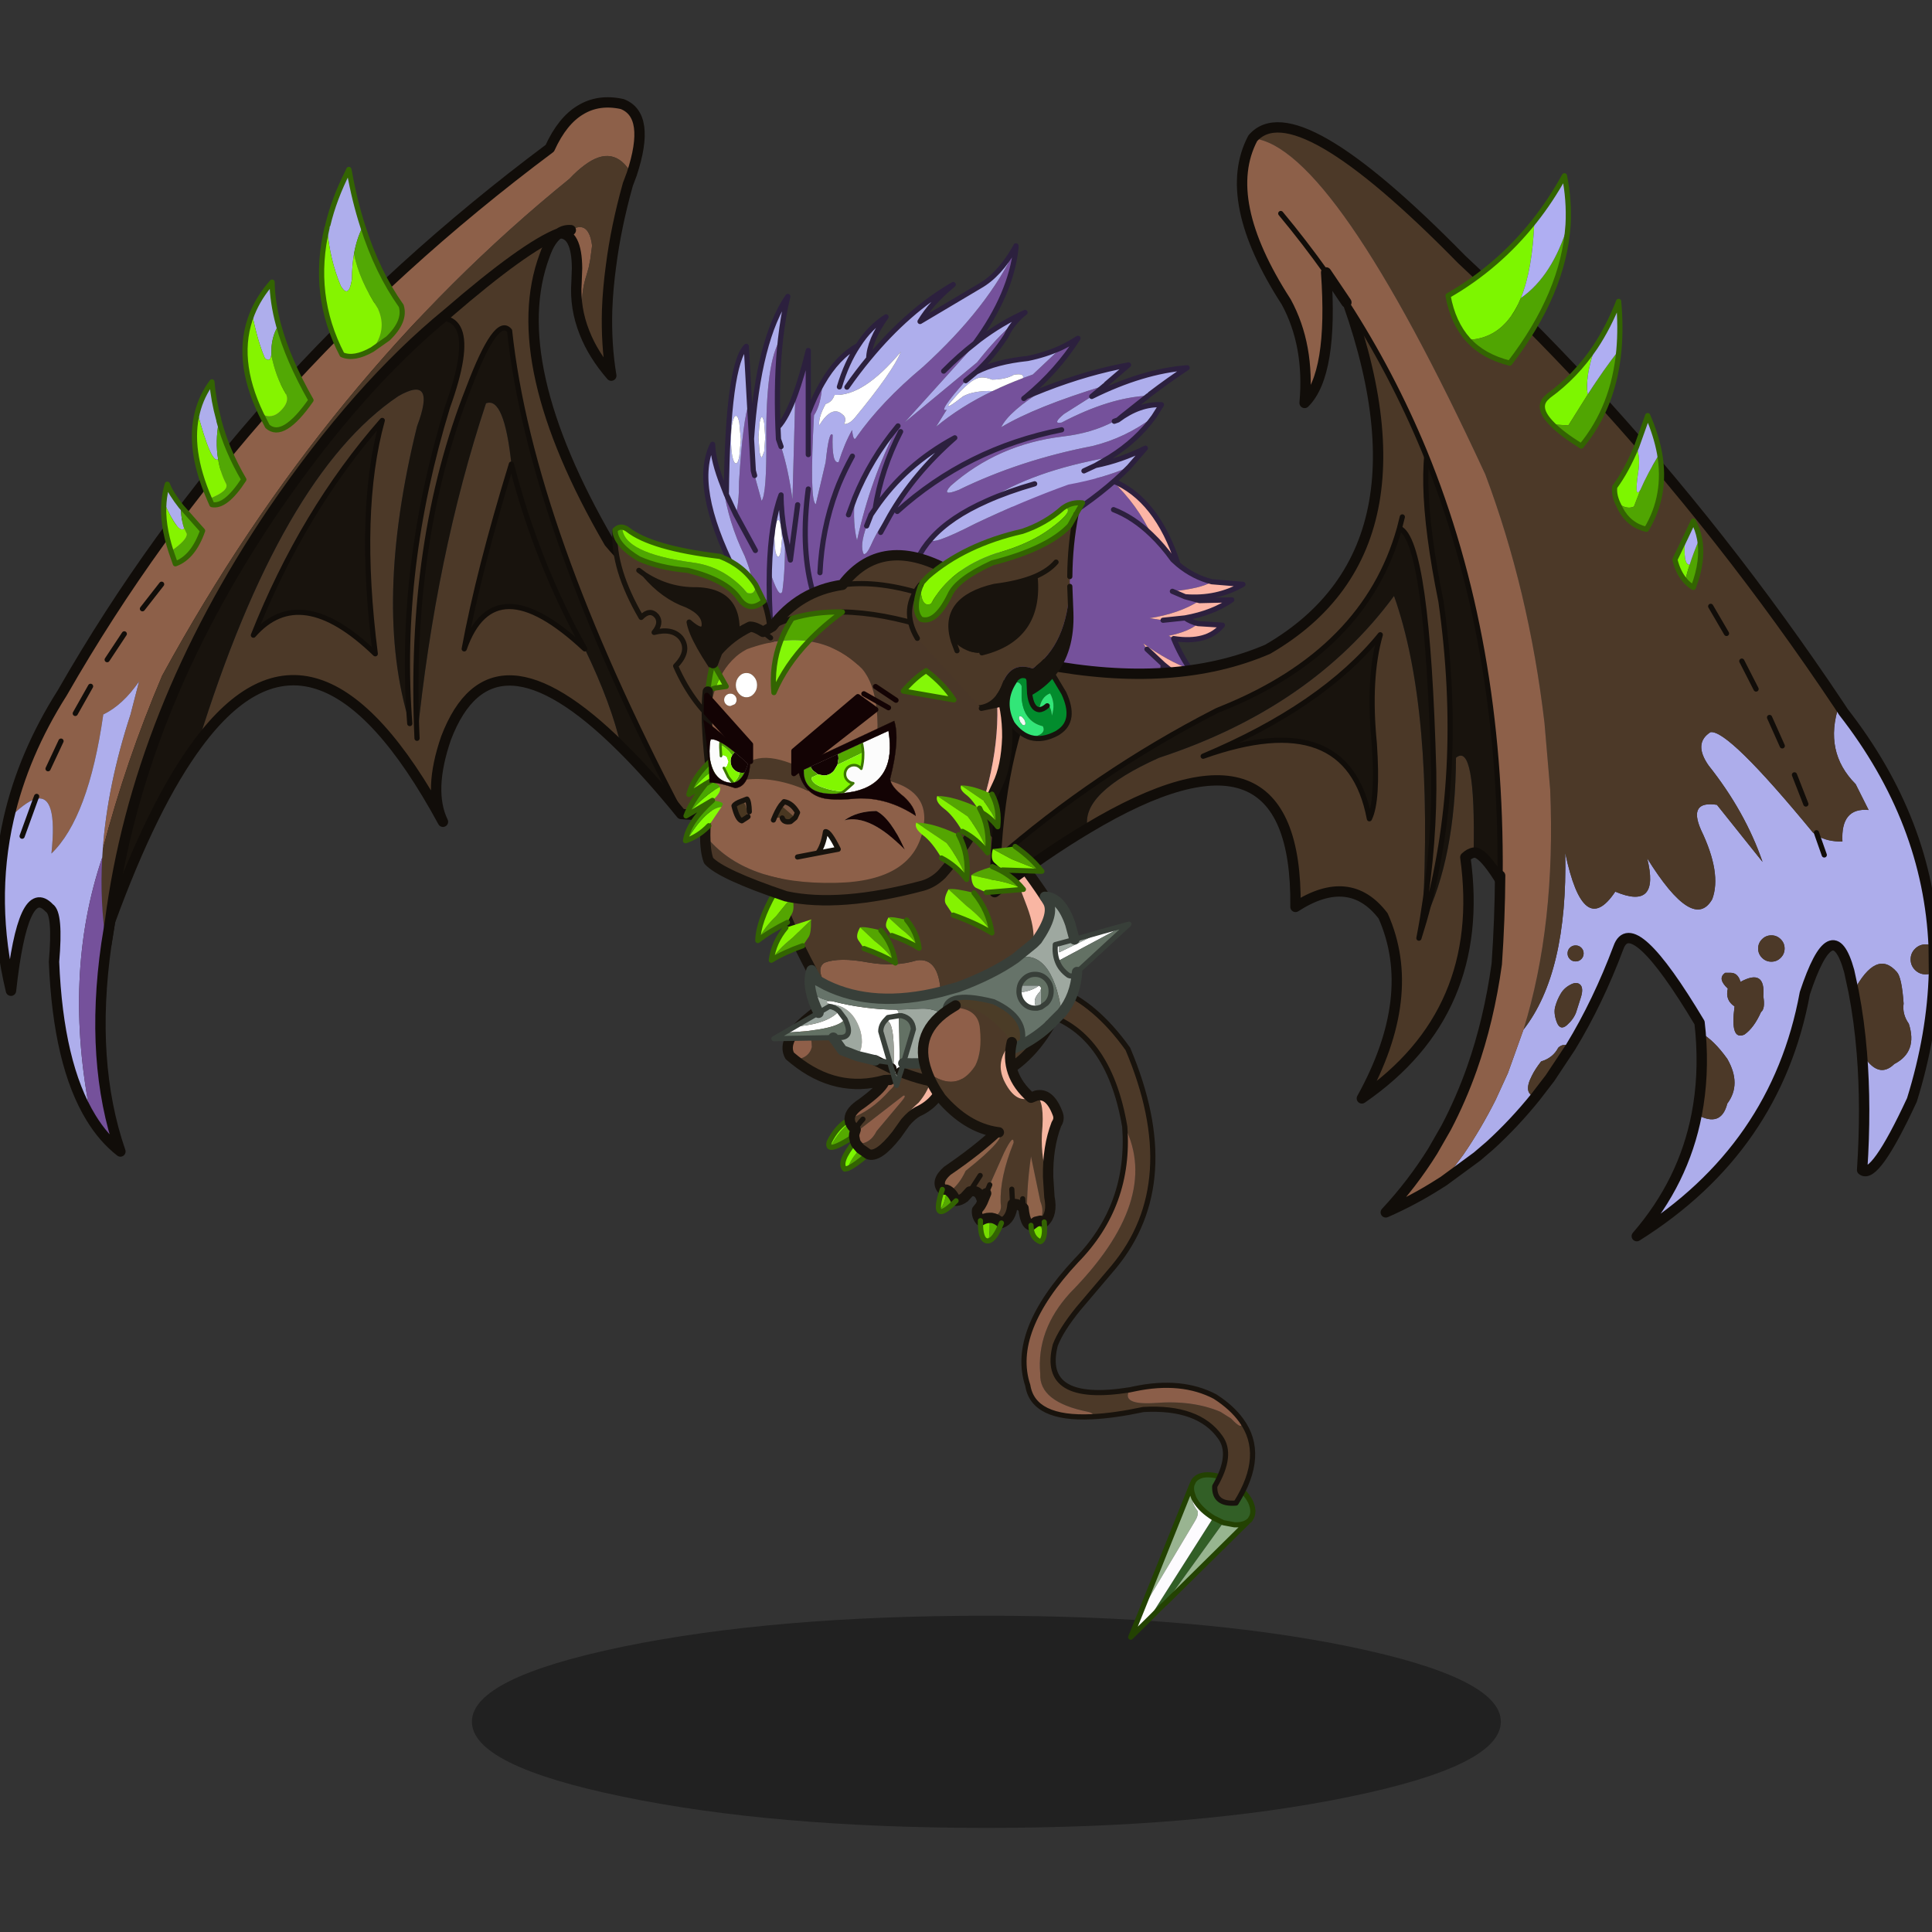 <svg xmlns:ffdec="https://www.free-decompiler.com/flash" xmlns:xlink="http://www.w3.org/1999/xlink" ffdec:objectType="frame" height="90" width="90" xmlns="http://www.w3.org/2000/svg"><rect width="100%" height="100%" fill="#333333" stroke="none"/><use ffdec:characterId="25" height="271.3" transform="matrix(.299 0 0 .298 -1.324 4.536)" width="306.55" xlink:href="#a"/><use ffdec:characterId="26" height="47.5" transform="scale(1.895)" width="47.5" xlink:href="#b"/><defs><g id="a" transform="translate(4.6 .55)"><use ffdec:characterId="1" height="41.05" transform="matrix(.808 0 0 .808 73.35 236.8)" width="198.4" xlink:href="#c"/><use ffdec:characterId="2" height="34.45" transform="matrix(.808 0 0 .808 121.742 139.542)" width="32.65" xlink:href="#d"/><use ffdec:characterId="3" height="139.55" transform="matrix(.808 0 0 .808 15.592 19.892)" width="146.3" xlink:href="#e"/><use ffdec:characterId="4" height="204.95" transform="matrix(.808 0 0 .808 -1.008 -.558)" width="125.35" xlink:href="#f"/><use ffdec:characterId="5" height="82.95" transform="matrix(.808 0 0 .808 151.296 57.796)" width="52.7" xlink:href="#g"/><use ffdec:characterId="6" height="126.5" transform="matrix(.808 0 0 .808 158.946 138.346)" width="45.15" xlink:href="#h"/><use ffdec:characterId="7" height="56.65" transform="matrix(.808 0 0 .808 118.992 108.742)" width="70.7" xlink:href="#i"/><use ffdec:characterId="8" height="162.4" transform="matrix(.808 0 0 .808 153.992 25.521)" width="107.15" xlink:href="#j"/><use ffdec:characterId="9" height="216.5" transform="matrix(.808 0 0 .808 192.542 3.342)" width="135.4" xlink:href="#k"/><use ffdec:characterId="10" height="9" transform="matrix(.808 0 0 .808 147.05 123.2)" width="9.55" xlink:href="#l"/><use ffdec:characterId="11" height="5.8" transform="matrix(.808 0 0 .808 154.35 116.146)" width="10.15" xlink:href="#m"/><use ffdec:characterId="12" height="6" transform="matrix(.808 0 0 .808 151.15 119.296)" width="10.55" xlink:href="#n"/><use ffdec:characterId="13" height="6.5" transform="matrix(.808 0 0 .808 137.85 127.6)" width="6.9" xlink:href="#o"/><use ffdec:characterId="14" height="7.45" transform="matrix(.808 0 0 .808 133.35 129.15)" width="7.9" xlink:href="#p"/><use ffdec:characterId="15" height="10.1" transform="matrix(.808 0 0 .808 117.496 123.496)" width="7.4" xlink:href="#q"/><use ffdec:characterId="16" height="8.4" transform="matrix(.808 0 0 .808 119.596 127.95)" width="8.25" xlink:href="#r"/><use ffdec:characterId="17" height="82.35" transform="matrix(.808 0 0 .808 109.396 22.246)" width="93.8" xlink:href="#s"/><use ffdec:characterId="18" height="78.4" transform="matrix(.808 0 0 .808 95.196 62.401)" width="91.2" xlink:href="#t"/><use ffdec:characterId="19" height="12.2" transform="matrix(.808 0 0 .808 110.339 98.458)" width="34.85" xlink:href="#u"/><clipPath id="v" transform="matrix(.808 0 0 .808 109.45 91.55)"><path d="M35.65 8.55Q37.3 18.4 29.1 20.3q-10 1.95-9.8-4.2l16.35-7.55M4.9 18.6q-3.15-.5-3.75-5-.1-2.35.2-3.4 1.85-.25 7.2 4.75-1.2 4.1-3.65 3.65" fill="#fcfcfc" fill-rule="evenodd"/></clipPath><g clip-path="url(#v)"><use ffdec:characterId="20" height="18.1" transform="matrix(.808 0 0 .808 111.874 94.337)" width="28" xlink:href="#w"/></g><use ffdec:characterId="21" height="25.5" transform="matrix(.808 0 0 .808 109.45 91.146)" width="40.9" xlink:href="#x"/><use ffdec:characterId="22" height="5.9" transform="matrix(.808 0 0 .808 123.676 113.828)" width="8.85" xlink:href="#y"/><use ffdec:characterId="23" height="47.2" transform="matrix(.808 0 0 .808 142.842 140.592)" width="28.1" xlink:href="#z"/></g><g id="d"><path d="M15.5 30.05q-2.6 2.25-3.95 2.8.55-1.8 2.45-3.85l1.5 1.05m-2.7-3.45q-3.85 2.5-4.65 2.1 1.85-3.3 3.9-4.75.25.7 1.05 1.4l-.25.75-.05.5" fill="#54aa00" fill-rule="evenodd" transform="translate(1 1)"/><path d="m11.55 32.85-.55.1q-1.3-1.3 2-5.35l.2.45.8.95q-1.9 2.05-2.45 3.85m-3.4-4.15q-.35-.2-.15-.95 1.5-3.1 3.95-4.4l.1.6Q10 25.4 8.15 28.7" fill="#7bf800" fill-rule="evenodd" transform="translate(1 1)"/><path d="M2.45 5.1q1.8-1.8 4.9-3.85L16.55 0l11.5 12q.25 4.5-2.8 8.1-2.8 2.4-2.55 3.8L21 26.3q-3.6 4.6-5.5 3.75L14 29l-.8-.95q2.65.2 3.95-2.45l4.65-5.55q1.25-1.45.5-1.3l-9.45 7.35.25-.75q-.8-.7-1.05-1.4l-.1-.6v-.15q4.15-1.4 7.7-5.45 1.75-1.55.5-2l-.45-.05q-.5 0-1.1.45l.1-.4q-9.3 2.6-17.4-3.95 2.8-.25 3.35-2.45-.05-3.7-2.2-4.25M18.7 15.75l1-.05-1 .05m-4.2 7.55q-1 1.05-1.4 2.05.4-1 1.4-2.05" fill="#4c3928" fill-rule="evenodd" transform="translate(1 1)"/><path d="m13 27.6-.2-1 .05-.5 9.45-7.35q.75-.15-.5 1.3l-4.65 5.55q-1.3 2.65-3.95 2.45l-.2-.45m-1.05-4.4q.05-1.45 2.35-2.95 3.6-2.65 4.3-4.1.6-.45 1.1-.45l.45.05q1.25.45-.5 2-3.55 4.05-7.7 5.45M1.3 11.8l-.9-.75Q-1 8.55 2.45 5.1q2.15.55 2.2 4.25-.55 2.2-3.35 2.45" fill="#8f5f49" fill-rule="evenodd" transform="translate(1 1)"/><path d="m28.05 12 2.6 2.7q-1.2 5.2-5.6 7.15-1.15.65-2.35 2.05-.25-1.4 2.55-3.8 3.05-3.6 2.8-8.1" fill="#f6b5a1" fill-rule="evenodd" transform="translate(1 1)"/><path d="M13.1 25.35q.4-1 1.4-2.05" fill="none" stroke="#18130d" stroke-linecap="round" stroke-linejoin="round" transform="translate(1 1)"/><path d="M15.5 30.05q-2.6 2.25-3.95 2.8l-.55.1q-1.3-1.3 2-5.35m-.2-1q-3.85 2.5-4.65 2.1-.35-.2-.15-.95 1.5-3.1 3.95-4.4" fill="none" stroke="#336402" stroke-linecap="round" stroke-linejoin="round" transform="translate(1 1)"/><path d="M3.45 6.1q1.8-1.8 4.9-3.85L17.55 1l11.5 12 2.6 2.7q-1.2 5.2-5.6 7.15-1.15.65-2.35 2.05L22 27.3q-3.6 4.6-5.5 3.75L15 30l-.8-.95-.2-.45-.2-1 .05-.5.25-.75q-.8-.7-1.05-1.4l-.1-.6v-.15q.05-1.45 2.35-2.95 3.6-2.65 4.3-4.1l.1-.4q-9.3 2.6-17.4-3.95l-.9-.75Q0 9.55 3.45 6.1M20.7 16.7l-1 .05" fill="none" stroke="#18130d" stroke-linecap="round" stroke-linejoin="round" stroke-width="2"/></g><g id="e"><path d="M87.3 0q-1.7 1.1-2.8 4.3-7.7 20.65 12.45 55.5Q110.9 76.65 144.3 82l-10.75 31.85-22.7-1.5q-29.05-55.6-33.1-93.5-2.55-3.1-7.9 11.1Q58.2 59.45 59.9 97.7q3.6-35.45 13.3-64.8 3.5-1.4 4.9 11.75-6.3 20.6-9.1 35.75 5.75-16.4 23.25 0 5.15 10.7 7 18.95-24.95-24.8-33.75-1.7-3.5 10.2-.6 16.2-24.7-45.7-47.25-15.15Q33.7 46.75 56.3 31.5q7.4-4.25 3.6 5.85-8.5 34.65-1.4 57.5-2.3-29.9 7.3-61.3 7.7-21.45-6.35-16.15Q77.2-2.3 87.3 0M28.35 77.75q9.05-10.4 23.5 3.6-3.5-27.6 1.35-45.15-15.35 17.55-24.85 41.55" fill="#4c3928" fill-rule="evenodd" transform="translate(1 1)"/><path d="M59.45 17.4q14.05-5.3 6.35 16.15-9.6 31.4-7.3 61.3-7.1-22.85 1.4-57.5 3.8-10.1-3.6-5.85-22.6 15.25-38.65 67.2Q9 110.35.7 133.15q-5.05-36.9 19.85-71.55 24.85-34.65 38.9-44.2m39.8 81.95q-1.85-8.25-7-18.95Q74.75 64 69 80.4q2.8-15.15 9.1-35.75-1.4-13.15-4.9-11.75-9.7 29.35-13.3 64.8-1.7-38.25 9.95-67.75 5.35-14.2 7.9-11.1 4.05 37.9 33.1 93.5-6.2-7.65-11.6-13m-70.9-21.6q9.5-24 24.85-41.55-4.85 17.55-1.35 45.15-14.45-14-23.5-3.6m63.9 2.65Q83 63.85 78.1 44.65 83 63.85 92.25 80.4" fill="#18130d" fill-rule="evenodd" transform="translate(1 1)"/><path d="m111.85 113.35 22.7 1.5L145.3 83q-33.4-5.35-47.35-22.2Q77.8 25.95 85.5 5.3q1.1-3.2 2.8-4.3M18.65 99.7Q41.2 69.15 65.9 114.85q-2.9-6 .6-16.2 8.8-23.1 33.75 1.7 5.4 5.35 11.6 13M1 138.55l.7-4.4q8.3-22.8 16.95-34.45" fill="none" stroke="#110d09" stroke-linecap="round" stroke-linejoin="round" stroke-width="2"/><path d="M59.45 17.4q14.05-5.3 6.35 16.15-9.6 31.4-7.3 61.3M92.25 80.4Q74.75 64 69 80.4q2.8-15.15 9.1-35.75Q83 63.85 92.25 80.4M59.9 97.7q-1.7-38.25 9.95-67.75 5.35-14.2 7.9-11.1 4.05 37.9 33.1 93.5M.7 133.15q-5.05-36.9 19.85-71.55 24.85-34.65 38.9-44.2m-31.1 60.35q9.05-10.4 23.5 3.6-3.5-27.6 1.35-45.15-15.35 17.55-24.85 41.55z" fill="none" stroke="#110d09" stroke-linecap="round" stroke-linejoin="round" transform="translate(1 1)"/></g><g id="f"><path d="M1.7 138.6q2.85-12.55 10.35-24.4 34.8-61 94-105.35 2.4-5.3 5.9-7.4Q115.45-.7 120 .3q5.6 2.15 1.85 13.55-3.45-6.05-9.2-1.65-1.35 1-2.8 2.55Q62.8 53 31.3 110.9q-7 16.5-11.45 33.6.9-12.45 5.35-26.1l1.65-6.4q-3.1 4.55-6.9 6.4-2.85 20-10 26.9 1.25-11.7-3.05-10.55-2 .55-5.2 3.85m111.05-94.05q-1.9-4.75-1.55-9.75l.1-2.75q-.05-6.85-3.45-6.75 1-.7 2.25-.6 2.35-1.4 3.4.5.5.85.7 2.5l-.35 2.65-.3 1.55-.45 1.6q-1.55 4.7-.35 11.05" fill="#8d6049" fill-rule="evenodd" transform="translate(1 1)"/><path d="m121.85 13.85-.75 2q-2.3 8.25-3.25 15.75-.6 4.4-.75 8.5-.2 6.75.8 12.75-3.5-4.05-5.15-8.3-1.2-6.35.35-11.05l.45-1.6.3-1.55.35-2.65q-.2-1.65-.7-2.5-1.05-1.9-3.4-.5-1.25-.1-2.25.6-6.5 2.5-21.5 15.5-17.3 14.2-33.7 38.3-26.2 38.95-31.4 79.35l-.7 4.4q-1.3-8.1-.8-16.8l.1-1.55q4.45-17.1 11.45-33.6Q62.8 53 109.85 14.75q1.45-1.55 2.8-2.55 5.75-4.4 9.2 1.65" fill="#4c3928" fill-rule="evenodd" transform="translate(1 1)"/><path d="M17.6 196.45q-6.35-10.35-7.15-30.2.8-9.35-.9-10.4-5.05-5.4-7.4 16-4.1-17.15-.45-33.25 3.2-3.3 5.2-3.85 4.3-1.15 3.05 10.55 7.15-6.9 10-26.9 3.8-1.85 6.9-6.4l-1.65 6.4q-4.45 13.65-5.35 26.1l-.1 1.55q-7.7 22.8-2.15 50.4m-13.3-54.5 2.6-7.2-2.6 7.2" fill="#aeaeec" fill-rule="evenodd" transform="translate(1 1)"/><path d="M20.55 162.85q-3.25 22.8 2.7 40.1-3.25-2.55-5.65-6.5-5.55-27.6 2.15-50.4-.5 8.7.8 16.8" fill="#75519b" fill-rule="evenodd" transform="translate(1 1)"/><path d="M2.7 139.6q2.85-12.55 10.35-24.4 34.8-61 94-105.35 2.4-5.3 5.9-7.4Q116.45.3 121 1.3q5.6 2.15 1.85 13.55l-.75 2q-2.3 8.25-3.25 15.75-.6 4.4-.75 8.5-.2 6.75.8 12.75-3.5-4.05-5.15-8.3-1.9-4.75-1.55-9.75l.1-2.75q-.05-6.85-3.45-6.75-6.5 2.5-21.5 15.5-17.3 14.2-33.7 38.3-26.2 38.95-31.4 79.35l-.7 4.4q-3.25 22.8 2.7 40.1-3.25-2.55-5.65-6.5-6.35-10.35-7.15-30.2.8-9.35-.9-10.4-5.05-5.4-7.4 16-4.1-17.15-.45-33.25M108.85 26.3q1-.7 2.25-.6" fill="none" stroke="#110d09" stroke-linecap="round" stroke-linejoin="round" stroke-width="2"/><path d="m6.9 134.75-2.6 7.2M31.2 93.2l-3.7 4.75m-20.4 36.3-.2.5m4.9-11.2-2.5 5.35m8.2-15.95-2.95 5.25M24 102.8l-3.3 5" fill="none" stroke="#110d09" stroke-linecap="round" stroke-linejoin="round" transform="translate(1 1)"/><path d="M63.25 23.7q1.2-5.05 3.85-10.3l.2-.45.1.45q1 5.65 2.6 10.6-1.2 2.35-1.7 5.25-.4 2.3-.4 4.9-.6 3.95-2.15 1.35-2.15-5.1-2.65-11.3l.15-.5m-14.6 17.2q1.3-3.25 3.85-6.15.05 3.9 1.25 8.35-1.1 1.65-1.35 4.1l-.05 1.6q-.2 1.6-1.25.65-1.4-3.25-2.45-8.55M42.1 69.05q-1.35.9-4-9.1.8-3.2 2.8-5.9.3 3.65 1.3 7.25l.05.3q-.75 4-.15 7.45M35.55 82.4q-1.1 1.25-3.9-5.05.15-1.85.65-3.5.65 1.75 2.65 4.3-.05 2.45.6 4.25" fill="#aeaeec" fill-rule="evenodd" transform="translate(1 1)"/><path d="M70 24q2.8 8.85 7.4 15.35.9 2.95-2.55 6.3L71.8 47.8q2.95-3.75 1.15-7.8v-.05q-3.7-5.7-4.65-10.7.5-2.9 1.7-5.25M52.35 48.8l.05-1.6q.25-2.45 1.35-4.1 1.8 6.65 6.25 14.5-5.4 7.75-8.4 5.05l-1.2-2.35q2.1 1.05 3.75-.65 1.75-1.75 1.05-3.2-2-3.3-2.85-7.65M42.1 69.05q-.6-3.45.15-7.45 1.55 5.8 4.8 11.35-3.5 5.4-6.15 4.85l-.5-1.15q3.8-1.5 3.25-2.85-1.15-2.2-1.55-4.75M35.55 82.4q-.65-1.8-.6-4.25l4.15 4.7q-1.8 5.15-5.25 6.4L33 86.8q3.15-2.2 3.05-3.35l-.5-1.05" fill="#52a805" fill-rule="evenodd" transform="translate(1 1)"/><path d="M71.8 47.8q-3.5 2-5.8 1-6-11.55-2.9-24.6.5 6.2 2.65 11.3 1.55 2.6 2.15-1.35 0-2.6.4-4.9.95 5 4.65 10.7V40q1.8 4.05-1.15 7.8m-23.15-6.9q1.05 5.3 2.45 8.55 1.05.95 1.25-.65.85 4.35 2.85 7.65.7 1.45-1.05 3.2-1.65 1.7-3.75.65-5.2-10.85-1.75-19.4M38.1 59.95q2.65 10 4 9.1.4 2.55 1.55 4.75.55 1.35-3.25 2.85-4.15-9.6-2.3-16.7m-6.45 17.4q2.8 6.3 3.9 5.05l.5 1.05q.1 1.15-3.05 3.35-1.7-5.25-1.35-9.45" fill="#85f400" fill-rule="evenodd" transform="translate(1 1)"/><path d="M63.25 23.7q1.2-5.05 3.85-10.3l.2-.45.1.45q1 5.65 2.6 10.6 2.8 8.85 7.4 15.35.9 2.95-2.55 6.3L71.8 47.8q-3.5 2-5.8 1-6-11.55-2.9-24.6m-9.35 18.9q-1.2-4.45-1.25-8.35-2.55 2.9-3.85 6.15-3.45 8.55 1.75 19.4l1.2 2.35q3 2.7 8.4-5.05-4.45-7.85-6.25-14.5M42.2 61.3q-1-3.6-1.3-7.25-2 2.7-2.8 5.9-1.85 7.1 2.3 16.7l.5 1.15q2.65.55 6.15-4.85-3.25-5.55-4.8-11.35m-7.3 16.55q-2-2.55-2.65-4.3-.5 1.65-.65 3.5-.35 4.2 1.35 9.45l.85 2.45q3.45-1.25 5.25-6.4l-4.15-4.7z" fill="none" stroke="#336402" stroke-linecap="round" stroke-linejoin="round" transform="translate(1 1)"/></g><g id="g"><path d="m40.55 23.9 2.8.75q-3.85 2.5-9.65 3.4l2.6.4 4.25-.45q1.05.75 2.5 1.1-1.75 1.55-5.65 2.35l.95.55q1.35 3.3 3.2 5.95-4.25-1.55-9.05-5l.7 1.1L36.35 37q-.45 2.55 2.15 8.65-6.95-1.25-12.95 1.45-1.2-4.2-4.9-6.4 2.1 1.75 2.55 3.45.45 6.7-1.5 11.7-.8 1.95-1.95 3.65.25-6-2.9-8.3l-.05-.55.05.55q.3 7.25-1.3 12.6L15 65.5q-1.8-8.35-8.25-10.95l.8 1.55q3.35 3.45 4.05 9.5Q7 75.45.7 81.95-2.6 18.05 9.55 1.6q9.95-3.05 16.9-.2 4.95 4.8 7.6 10.5 2.15 2.05 4.15 4.85l1 .9q2.95 2.45 6.5 3.35-2 1.3-7.6 1.85l2.45 1.05m-6.5-12q-3.45-3.35-7.3-4.85 3.85 1.5 7.3 4.85" fill="#75519b" fill-rule="evenodd" transform="translate(.5 .5)"/><path d="m45.7 21 6 .5q-5 2.9-11.15 2.4l-2.45-1.05q5.6-.55 7.6-1.85m-2.35 3.65 6.2-.15q-3.7 2.55-9 3.5l-4.25.45-2.6-.4q5.8-.9 9.65-3.4m-.3 4.45 4.7.3Q44.8 33 38.35 32l-.95-.55q3.9-.8 5.65-2.35m-1.5 8.85q1.5 2.2 3.35 4-4.1-1.2-8.55-4.95l-3.15-2.95-.7-1.1q4.8 3.45 9.05 5m-3.05 7.7q-10.8-.3-16.8 10.2 1.95-5 1.5-11.7-.45-1.7-2.55-3.45 3.7 2.2 4.9 6.4 6-2.7 12.95-1.45M19.75 59.5q-1.7 2.4-4.2 4.3 1.6-5.35 1.3-12.6 3.15 2.3 2.9 8.3m-4.75 6q-1.25 3.2-3.25 5.6.15-3-.15-5.5-.7-6.05-4.05-9.5l-.8-1.55Q13.2 57.15 15 65.5M26.45 1.4q8.7 3.55 12.75 16.25l-1-.9q-2-2.8-4.15-4.85-2.65-5.7-7.6-10.5" fill="#fdb5a6" fill-rule="evenodd" transform="translate(.5 .5)"/><path d="m45.7 21 6 .5q-5 2.9-11.15 2.4l2.8.75 6.2-.15q-3.7 2.55-9 3.5 1.05.75 2.5 1.1l4.7.3Q44.8 33 38.35 32q1.35 3.3 3.2 5.95 1.5 2.2 3.35 4-4.1-1.2-8.55-4.95-.45 2.55 2.15 8.65-10.8-.3-16.8 10.2-.8 1.95-1.95 3.65-1.7 2.4-4.2 4.3L15 65.5q-1.25 3.2-3.25 5.6.15-3-.15-5.5Q7 75.45.7 81.95-2.6 18.05 9.55 1.6q9.95-3.05 16.9-.2 8.7 3.55 12.75 16.25 2.95 2.45 6.5 3.35m-7.6 1.85 2.45 1.05M26.75 7.05q3.85 1.5 7.3 4.85 2.15 2.05 4.15 4.85l1 .9m-2.9 10.8 4.25-.45m-4.2 9-3.15-2.95m-16.4 16.6.05.55q.3 7.25-1.3 12.6m-8-7.7q3.35 3.45 4.05 9.5m11.6-21.45q.45 6.7-1.5 11.7" fill="none" stroke="#2c203e" stroke-linecap="round" stroke-linejoin="round" transform="translate(.5 .5)"/></g><g id="h"><path d="m32.4 96 .35-.75q.95-1.3 3.15-1.15 2.25.15 4.55 1.7 2.25 1.55 3.25 3.5.9 2.05 0 3.3l-.1.2-.35.3q-.95.75-2.7.65l-2.1-.4-11.2 15.6-.3.25-3 3 12.55-19.8-.45-.3q-2.3-1.55-3.3-3.55l-.2-.6q-.4-1.1-.15-1.95m6.05 7.35-1.95-.95 1.95.95" fill="#325f26" fill-rule="evenodd" transform="translate(.5 .5)"/><path d="M22.65 120.4 32.4 96q-.25.85.15 1.95-.4 1.4.95 3.15.2.8-.55 2l-10.3 17.3" fill="#99b491" fill-rule="evenodd" transform="translate(.5 .5)"/><path d="m23.95 122.2-3.35 3.3 2.05-5.1 10.3-17.3q.75-1.2.55-2-1.35-1.75-.95-3.15l.2.6q1 2 3.3 3.55l.45.3-12.55 19.8" fill="#fdfbfe" fill-rule="evenodd" transform="translate(.5 .5)"/><path d="m43.25 103.1-16 15.85 11.2-15.6 2.1.4q1.75.1 2.7-.65" fill="#97b58f" fill-rule="evenodd" transform="translate(.5 .5)"/><path d="m32.4 96 .35-.75q.95-1.3 3.15-1.15 2.25.15 4.55 1.7 2.25 1.55 3.25 3.5.9 2.05 0 3.3l-.1.2-.35.3-16 15.85m-.3.25-3 3-3.35 3.3 2.05-5.1L32.4 96q-.25.85.15 1.95l.2.6q1 2 3.3 3.55l.45.3 1.95.95 2.1.4q1.75.1 2.7-.65" fill="none" stroke="#234202" stroke-linecap="round" stroke-linejoin="round" transform="translate(.5 .5)"/><path d="M19.45 26.75Q16.3 8.15 3.3 4.7l3-4.7q7.5 2.9 13.75 11.7Q30.9 37.45 17.3 53.9L10.45 62q-3.3 4.1-4.4 7-2.9 11.4 14.35 8.65-1.75 2.95 4.8 2.55 7.3-.6 12.7 1.7l2.05 1.3q2.5 2.65 1.95.35 4.85 6.65-1 16-4.25.35-4.1-3.25 3.55-6.1 1.05-9.5-4.2-5.95-14.8-5.35-5.65 1.2-9.9 1.4.55-.65-.8-.95-9.45-1.9-9.2-7.35-.75-8.5 5.75-15.65 17.65-17.95 10.55-32.15" fill="#4c3928" fill-rule="evenodd" transform="translate(.5 .5)"/><path d="m20.4 77.65.95-.2q9.05-1.9 15.5 1.5 3.25 2.1 5.05 4.6.55 2.3-1.95-.35l-2.05-1.3q-5.4-2.3-12.7-1.7-6.55.4-4.8-2.55m-7.25 5.2Q1.8 83.4.75 76.8-2.7 66.4 10.1 52.65q10.45-10.7 9.35-25.9 7.1 14.2-10.55 32.15-6.5 7.15-5.75 15.65-.25 5.45 9.2 7.35 1.35.3.8.95" fill="#8b5e49" fill-rule="evenodd" transform="translate(.5 .5)"/><path d="M19.45 26.75Q16.3 8.15 3.3 4.7l3-4.7q7.5 2.9 13.75 11.7Q30.9 37.45 17.3 53.9L10.45 62q-3.3 4.1-4.4 7-2.9 11.4 14.35 8.65l.95-.2q9.05-1.9 15.5 1.5 3.25 2.1 5.05 4.6 4.85 6.65-1 16-4.25.35-4.1-3.25 3.55-6.1 1.05-9.5-4.2-5.95-14.8-5.35-5.65 1.2-9.9 1.4Q1.8 83.4.75 76.8-2.7 66.4 10.1 52.65q10.45-10.7 9.35-25.9z" fill="none" stroke="#18130d" stroke-linecap="round" stroke-linejoin="round" transform="translate(.5 .5)"/></g><g id="i"><path d="M10.8 35.5q-2.05-3.2-.3-4.35 2.85-1.1 8.4-.05 5.2.9 9.4-.4 4.2-.6 4.6 6.1Q20 40 10.8 35.5" fill="#8d6049" fill-rule="evenodd" transform="translate(1 1)"/><path d="M8 32.6q-4.2-7.8-8-18.25Q20.05 11.45 37.05 0q4 3.35 7.65 7.5l4.85 12.8q1.5 4 1.25 7.15l-3.5 2.85q-4.5 3.15-11.15 5.6l-3.25.9q-.4-6.7-4.6-6.1-4.2 1.3-9.4.4-5.55-1.05-8.4.05-1.75 1.15.3 4.35l-1.75-.95L8 32.6" fill="#4c3928" fill-rule="evenodd" transform="translate(1 1)"/><path d="M44.7 7.5q4.35 4.9 8.3 10.9l.55.9q1.45 2.35-2.05 7.45l-.7.7q.25-3.15-1.25-7.15L44.7 7.5" fill="#f9b6a3" fill-rule="evenodd" transform="translate(1 1)"/><path d="M9.35 40.85Q8.2 38.5 7.85 36.6q1.5 1.7 4.15 2-1.95-.05-.4.6 4.35.25 5.85 5.25.75 3-.65 4.75l-2.85-1.1-1.75-2.45 1.7-.05q2.05-.3.65-3.35l-.1-.2-1.15-1.55q-.8-.75-1.85-.9l-2.1 1.25M53 18.4q3.1.05 4.9 5.3l.8 2.95-2.95.8-.75.2q-.15 1.8.4 3.25.6 1.6 2.15 2.7.55.25.95 0l.7-.65q-.3 4.6-2.95 7.9-1.95-12.7-8.95-10.55l3.5-2.85.7-.7q3.5-5.1 2.05-7.45l-.55-.9M33.8 41.35q3.45 2.2 6.3 8.15-8.05 1.35-14.4 1.1l1.95-6.6q-.2-2.1-2.3-2.6h-.5q-.05-1-.5-1.15l4.7-.2q2.5-.15 4.75 1.3" fill="#9ea8a0" fill-rule="evenodd" transform="translate(1 1)"/><path d="m2.75 44.7 2.05-1.2q6.25-.45 8.5-3l1.15 1.55q-1.4 2.15-11.7 2.65m61.2-19.55 4.5-1.25-13.05 7q-.55-1.45-.4-3.25l.75-.2v1.7l8.2-4M25.05 52.7l-.65 2.2-.65-2.25.05-.9q.4-10-1.65-9.35-.8.9-.8 2.05l1.75 6-2.8-.4-3.5-.85q1.4-1.75.65-4.75-1.5-5-5.85-5.25-1.55-.65.4-.6 6.15 1.6 12.35 1.65.45.15.5 1.15l.2 11.3M51.5 39.95h-.4q-1.3 0-2.2-.95-.8-.85-.9-2.1 2.25-.15 3.85-1.3.45.2.4.6l-.2.55q-1.7 1.65-.55 3.2M22.15 42.4l.6-.65 2.1-.35-2.1.35-.6.65" fill="#fff" fill-rule="evenodd" transform="translate(1 1)"/><path d="m12.2 45.65-11.45.2 2-1.15q10.3-.5 11.7-2.65l.1.2q1.4 3.05-.65 3.35l-1.7.05M68.45 23.9l.75-.2-10 9.25-.7.65q-.4.25-.95 0-1.55-1.1-2.15-2.7l13.05-7M25.2 52.3l-.15.4-.2-11.3h.5q2.1.5 2.3 2.6l-1.95 6.6-.5 1.7m22.95-16.7q.2-.7.75-1.25.9-.95 2.2-.95 1.3 0 2.2.95.9.95.9 2.3 0 1.4-.9 2.35l-1.05.75V36.2q.05-.4-.4-.6h-3.7" fill="#637164" fill-rule="evenodd" transform="translate(1 1)"/><path d="m58.7 26.65 5.25-1.5-8.2 4v-1.7l2.95-.8" fill="#a0aba3" fill-rule="evenodd" transform="translate(1 1)"/><path d="M7.85 36.6q-.45-2.3.15-4l1.05 1.95 1.75.95Q20 40 32.9 36.8l3.25-.9q6.65-2.45 11.15-5.6 7-2.15 8.95 10.55L54.6 42.5l-.65.7q-2.35 2.25-5.5 3.9 1.5-5.25-5.35-8.4-10.2-2.6-9.3 2.65-2.25-1.45-4.75-1.3l-4.7.2Q18.15 40.2 12 38.6q-2.65-.3-4.15-2m44.4 3.15L53.3 39q.9-.95.9-2.35 0-1.35-.9-2.3-.9-.95-2.2-.95-1.3 0-2.2.95-.55.55-.75 1.25-.15.5-.15 1.05v.25q.1 1.25.9 2.1.9.95 2.2.95h.4l.75-.2" fill="#667369" fill-rule="evenodd" transform="translate(1 1)"/><path d="m48.45 47.1-2.85 1.25-5.5 1.15q-2.85-5.95-6.3-8.15-.9-5.25 9.3-2.65 6.85 3.15 5.35 8.4" fill="#4b3c27" fill-rule="evenodd" transform="translate(1 1)"/><path d="m52.25 39.75-.75.2q-1.15-1.55.55-3.2l.2-.55v3.55M48 36.9v-.25q0-.55.15-1.05h3.7q-1.6 1.15-3.85 1.3" fill="#a2aba6" fill-rule="evenodd" transform="translate(1 1)"/><path d="m4.8 43.5 4.55-2.65 2.1-1.25q1.05.15 1.85.9-2.25 2.55-8.5 3" fill="#99a49e" fill-rule="evenodd" transform="translate(1 1)"/><path d="m23.75 52.65-.35-1.05-.3-1.15-1.75-6q0-1.15.8-2.05 2.05-.65 1.65 9.35l-.05.9" fill="#9aa199" fill-rule="evenodd" transform="translate(1 1)"/><path d="M53.95 43.2q-9.8 16.6-28.75 9.1l.5-1.7q6.35.25 14.4-1.1l5.5-1.15 2.85-1.25q3.15-1.65 5.5-3.9M23.4 51.6l-3.1-1.55 2.8.4.3 1.15" fill="#493929" fill-rule="evenodd" transform="translate(1 1)"/><path d="M9 33.6q-4.2-7.8-8-18.25Q21.05 12.45 38.05 1q4 3.35 7.65 7.5 4.35 4.9 8.3 10.9m.95 24.8q-9.8 16.6-28.75 9.1m-1.8-.7-3.1-1.55" fill="none" stroke="#18130d" stroke-linecap="round" stroke-linejoin="round" stroke-width="2"/><path d="m12.2 45.65-11.45.2 2-1.15 2.05-1.2 4.55-2.65 2.1-1.25q1.05.15 1.85.9l1.15 1.55.1.2q1.4 3.05-.65 3.35l-1.7.05m46.5-19 5.25-1.5 4.5-1.25.75-.2-10 9.25-.7.65q-.4.25-.95 0-1.55-1.1-2.15-2.7-.55-1.45-.4-3.25l.75-.2 2.95-.8M25.2 52.3l-.15.4-.65 2.2-.65-2.25-.35-1.05-.3-1.15-1.75-6q0-1.15.8-2.05l.6-.65 2.1-.35h.5q2.1.5 2.3 2.6l-1.95 6.6-.5 1.7m22.95-16.7q.2-.7.75-1.25.9-.95 2.2-.95 1.3 0 2.2.95.9.95.9 2.3 0 1.4-.9 2.35l-1.05.75-.75.2h-.4q-1.3 0-2.2-.95-.8-.85-.9-2.1v-.25q0-.55.15-1.05m.3 11.5q1.5-5.25-5.35-8.4-10.2-2.6-9.3 2.65m-13.5 8.7 2.8.4" fill="none" stroke="#383f39" stroke-linecap="round" stroke-linejoin="round" transform="translate(1 1)"/><path d="M10.35 41.85Q9.2 39.5 8.85 37.6q-.45-2.3.15-4l1.05 1.95 1.75.95Q21 41 33.9 37.8l3.25-.9q6.65-2.45 11.15-5.6l3.5-2.85.7-.7q3.5-5.1 2.05-7.45l-.55-.9q3.1.05 4.9 5.3l.8 2.95m.5 6.3q-.3 4.6-2.95 7.9L55.6 43.5l-.65.7q-2.35 2.25-5.5 3.9l-2.85 1.25-5.5 1.15q-8.05 1.35-14.4 1.1m-5.4-.55-3.5-.85-2.85-1.1-1.75-2.45" fill="none" stroke="#383f39" stroke-linecap="round" stroke-linejoin="round" stroke-width="2"/></g><g id="j"><path d="M85.3 22q-4.7 8.95.75 35.85 4.75 33.8-3.25 61.85l-.6 1.15-.4 2.15 1-3.3q6.05-12.25 6.15-31.6 3.8-3.2 3.4 18.35-.8.15-1.6.9 4.15 30-19.95 46.65 10.95-19.85 4.1-35.3-6.45-8.5-16.9-1.75.45-39.55-40.05-15.2Q16.35 95 31.7 88.1 61.15 78.4 77 56.8q7.7 21.75 5.5 62.3 2.4-14.7 2.15-28.45-1.2-44.65-6.6-46.95-6.6 23.7-34.3 34.9l-.85.35-.3.15Q19.6 90.95.2 107.9q1.1-22.8 9.05-37.95 25.45 4.9 43.4-2.85Q87.2 47 65.65-6.4 75.95.1 85.3 22m-6.7 19.5-.55 2.2.55-2.2m-5.4 43.85Q71.95 72.7 74.35 64.3 63.2 78.1 40.2 87.8q27.9-9.95 32.05 12.1 1.7-3.45.95-14.55m9.3 33.75-.3 1.75.3-1.75" fill="#4b3827" fill-rule="evenodd" transform="translate(1 7.4)"/><path d="M82.8 119.7q8-28.05 3.25-61.85Q80.6 30.95 85.3 22q30.8 53.25 16.05 96.75-6.55-12.75-9-12.3.4-21.55-3.4-18.35-.1 19.35-6.15 31.6M.2 107.9q19.4-16.95 42.4-28.8l.3-.15.85-.35q27.7-11.2 34.3-34.9 5.4 2.3 6.6 46.95.25 13.75-2.15 28.45 2.2-40.55-5.5-62.3-15.85 21.6-45.3 31.3-15.35 6.9-13.75 13.65Q9.8 106.6 0 114.1l.2-6.2m73-22.55q.75 11.1-.95 14.55Q68.1 77.85 40.2 87.8q23-9.7 34.15-23.5-2.4 8.4-1.15 21.05" fill="#18130d" fill-rule="evenodd" transform="translate(1 7.4)"/><path d="M82.8 119.7q8-28.05 3.25-61.85Q80.6 30.95 85.3 22M.2 107.9q19.4-16.95 42.4-28.8l.3-.15.85-.35q27.7-11.2 34.3-34.9l.55-2.2m-5.4 43.85q.75 11.1-.95 14.55Q68.1 77.85 40.2 87.8q23-9.7 34.15-23.5-2.4 8.4-1.15 21.05m9.3 33.75q2.4-14.7 2.15-28.45-1.2-44.65-6.6-46.95m4.75 76-1 3.3.4-2.15.3-1.75" fill="none" stroke="#110d09" stroke-linecap="round" stroke-linejoin="round" transform="translate(1 7.4)"/><path d="M66.65 1q21.55 53.4-13 73.5-17.95 7.75-43.4 2.85Q2.3 92.5 1.2 115.3l-.2 6.2q9.8-7.5 17.95-12.35Q59.45 84.8 59 124.35q10.45-6.75 16.9 1.75 6.85 15.45-4.1 35.3 24.1-16.65 19.95-46.65.8-.75 1.6-.9 2.45-.45 9 12.3" fill="none" stroke="#110d09" stroke-linecap="round" stroke-linejoin="round" stroke-width="2"/></g><g id="k"><path d="M110.95 137.05q1.95 1.15 4.8 1.1-.35-6.6 5.05-6.1l-2.5-5q-6.2-6.25-3.2-15.25l.85 1.3q16.4 21.1 17.4 45.4-.7-.45-1.55-.45-1.2 0-2.05.85-.85.85-.85 2.05 0 1.2.85 2.05.85.85 2.05.85.9 0 1.6-.45-.3 12-4.25 24.75-7.2 15.55-9.6 13.55.8-12.1-.05-22.6 3.1 5.2 6.25 2.1 4.55-2.35 2.8-7.8-1.3-1.85-1-3.9-.35-5.05-1.3-6.1-3.95-4.55-8.35 3.75l-.85-3.95q-3.25-11.75-8.55 4.3-5.5 30.05-32.4 47 9.05-10.5 11.55-23.55 4.7 2.65 5.9-2.1 2.8-3.75 0-8.65-2.6-3.65-5.15-5.05l-.2-1.95q-13.05-21.9-15.65-14.5-3.95 10.55-9.2 19.2-1.4-.85-2.4.15-1 1.95-3.3 2.65-1.2 1.55-1.8 2.8-1.75 3.4.7 4.1-4.1 5.1-8.8 9.4l-2.45 2.1-6.45 4.75 3.8-5.1q3.45-5.05 6.25-10.65l2.35-5.15 3-8.4q8.55-11 8.05-34.2 3.5 16.75 9.65 7.5 8.7 3.7 6.15-6.45 8.9 14.35 12.55 7.9 1.85-5-2.15-13.35-2.55-5.75 3.05-4.9l8.8 11.05q-3.35-9.75-10.4-18.65-3-4.3.35-6.45 3.35-.6 19.75 19.4l.9.65 1.3 3.7-1.3-3.7m-47.65 28.8q-1.25.65-1.9 1.8-.65 1.1-1 2.35-.4 1.25.25 3.05.65 1.75 1.95.65 1.3-1.15 1.8-2.5l.95-3q.5-1.7-.15-2.35-.7-.65-1.9 0m2.55-6.05q0-.65-.45-1.1-.45-.45-1.1-.45-.65 0-1.1.45-.45.45-.45 1.1 0 .65.45 1.1.45.45 1.1.45.65 0 1.1-.45.45-.45.45-1.1m30.25 5.5q-.5-1.75-1.9-1.75h-1.05q-1.6 1.1.5 3.05-.55 2.25 1.3 3.45-.9 6.7 1.9 5.45 1.85-1.3 3.2-4.35.85-.65.45-3.05.45-5.45-4.4-2.8m7.75-8.25q-.75-.75-1.8-.75t-1.8.75q-.75.75-.75 1.8t.75 1.8q.75.75 1.8.75t1.8-.75q.75-.75.75-1.8t-.75-1.8" fill="#adadeb" fill-rule="evenodd" transform="translate(1 1)"/><path d="M115.1 111.8q-3 9 3.2 15.25l2.5 5q-5.4-.5-5.05 6.1-2.85.05-4.8-1.1l-.9-.65q-16.4-20-19.75-19.4-3.35 2.15-.35 6.45 7.05 8.9 10.4 18.65l-8.8-11.05q-5.6-.85-3.05 4.9 4 8.35 2.15 13.35-3.65 6.45-12.55-7.9 2.55 10.15-6.15 6.45-6.15 9.25-9.65-7.5.5 23.2-8.05 34.2 6.25-20.25 5.15-46.45l-1.1-12.9q-3-25.6-11.4-48.05Q17.6 3.65 2.05 2.1 10.2-7.35 42.3 25.5q12.6 11.8 24.4 24.55Q93 78.6 115.1 111.8m18.3 51.6q-.7.45-1.6.45-1.2 0-2.05-.85-.85-.85-.85-2.05 0-1.2.85-2.05.85-.85 2.05-.85.85 0 1.55.45l.05 4.9m-13.9 15.7q-.5-6.25-1.6-11.95 4.4-8.3 8.35-3.75.95 1.05 1.3 6.1-.3 2.05 1 3.9 1.75 5.45-2.8 7.8-3.15 3.1-6.25-2.1m-31.85 11.85q1.45-7.5.75-15.8 2.55 1.4 5.15 5.05 2.8 4.9 0 8.65-1.2 4.75-5.9 2.1m-24.3-13.05-4 6.05-2.8 3.65q-2.45-.7-.7-4.1.6-1.25 1.8-2.8 2.3-.7 3.3-2.65 1-1 2.4-.15m2.5-18.1q0 .65-.45 1.1-.45.45-1.1.45-.65 0-1.1-.45-.45-.45-.45-1.1 0-.65.45-1.1.45-.45 1.1-.45.65 0 1.1.45.45.45.45 1.1m-2.55 6.05q1.2-.65 1.9 0 .65.65.15 2.35l-.95 3q-.5 1.35-1.8 2.5-1.3 1.1-1.95-.65-.65-1.8-.25-3.05.35-1.25 1-2.35.65-1.15 1.9-1.8m40.55-8.8q.75.75.75 1.8t-.75 1.8q-.75.75-1.8.75t-1.8-.75q-.75-.75-.75-1.8t.75-1.8q.75-.75 1.8-.75t1.8.75m-7.75 8.25q4.85-2.65 4.4 2.8.4 2.4-.45 3.05-1.35 3.05-3.2 4.35-2.8 1.25-1.9-5.45-1.85-1.2-1.3-3.45-2.1-1.95-.5-3.05h1.05q1.4 0 1.9 1.75" fill="#4c3928" fill-rule="evenodd" transform="translate(1 1)"/><path d="M2.05 2.1Q17.6 3.65 46.9 67.15q8.4 22.45 11.4 48.05l1.1 12.9q1.1 26.2-5.15 46.45l-3 8.4-2.35 5.15q-2.8 5.6-6.25 10.65l-3.8 5.1-.95.6q-4.85 3.1-10.2 5.45 5.1-5.5 9.05-11.85l2.6-4.55q2.85-5.45 4.95-11.4 3.3-9.4 4.8-20.25.6-8.7.65-17.1.35-45.5-14.6-82.1Q28.9 47.5 20.1 33.85l-3.9-5.8q1.4 19.7-4.15 25.25 1-11.15-3.55-19.55Q-4.2 14 2.05 2.1m5.4 14.55q4.6 5.55 8.75 11.4-4.15-5.85-8.75-11.4" fill="#8d6049" fill-rule="evenodd" transform="translate(1 1)"/><path d="M134.35 159.5q-1-24.3-17.4-45.4l-.85-1.3Q94 79.6 67.7 51.05 55.9 38.3 43.3 26.5 11.2-6.35 3.05 3.1-3.2 15 9.5 34.75q4.55 8.4 3.55 19.55 5.55-5.55 4.15-25.25l3.9 5.8M134.35 159.5l.05 4.9q-.3 12-4.25 24.75-7.2 15.55-9.6 13.55.8-12.1-.05-22.6-.5-6.25-1.6-11.95l-.85-3.95q-3.25-11.75-8.55 4.3-5.5 30.05-32.4 47 9.05-10.5 11.55-23.55 1.45-7.5.75-15.8l-.2-1.95q-13.05-21.9-15.65-14.5-3.95 10.55-9.2 19.2l-4 6.05-2.8 3.65q-4.1 5.1-8.8 9.4l-2.45 2.1-6.45 4.75-.95.6q-4.85 3.1-10.2 5.45 5.1-5.5 9.05-11.85l2.6-4.55q2.85-5.45 4.95-11.4 3.3-9.4 4.8-20.25.6-8.7.65-17.1" fill="none" stroke="#110d09" stroke-linecap="round" stroke-linejoin="round" stroke-width="2"/><path d="m110.95 137.05 1.3 3.7m-62.5 4q.35-45.5-14.6-82.1Q28.9 47.5 20.1 33.85m-3.9-5.8q-4.15-5.85-8.75-11.4m82.9 76 3.05 5.25m17.35 38.55.2.6m-4.45-11.8 2.2 5.65m-7-16.75 2.45 5.5m-7.8-16.4 2.75 5.4" fill="none" stroke="#110d09" stroke-linecap="round" stroke-linejoin="round" transform="translate(1 1)"/><path d="M76.05 61.8q.8 2.2.3 5.05-.75 5.15.45 3.25l-1.25 3.25q-1.4.65-3.15-.7-.75-1.7-.55-3.1 2.3-3.15 4.2-7.75m9.4 17.65q-.5 5.15.85 5.15-.55 1.6-.85 3.1-1.4-1.6-2-4.1l2-4.15M43.6 41.1q-2.95-3.3-3.9-8.55 9.65-5.55 16.65-14.4-.35 9.3-2.6 14.85-3.2 7.8-10.15 8.1m24.45 1.45q-2 5.9-1.4 9.1l-3.75 6-3.05-.2q-3.3-3.3-1.05-5.25l.25-.25q5.25-3.8 9-9.4" fill="#7df600" fill-rule="evenodd" transform="translate(1 1)"/><path d="M76.8 70.1q1.35-3.15 3.7-7 1.4 8.05-2.55 14.65-3.35-.8-5-3.95l-.55-1.15q1.75 1.35 3.15.7l1.25-3.25m9.5 14.5q.75-2.4 1.9-5.05.8 4.2-1.2 9.45-.9-.55-1.55-1.3.3-1.5.85-3.1M43.6 41.1q6.95-.3 10.15-8.1 6.1-4.25 9.1-14.2Q62 32 51.6 45.6q-5.05-1.25-8-4.5m23.05 10.55q3.05-4.8 6-8.55-1 10.95-7.25 18.55-3.7-2.3-5.55-4.2l3.05.2 3.75-6" fill="#50a502" fill-rule="evenodd" transform="translate(1 1)"/><path d="m76.05 61.8 2.15-6.05q1.65 3.8 2.3 7.35-2.35 3.85-3.7 7-1.2 1.9-.45-3.25.5-2.85-.3-5.05M88.2 79.55q-1.15 2.65-1.9 5.05-1.35 0-.85-5.15l1.55-3.3q.85 1.6 1.2 3.4M53.75 33q2.25-5.55 2.6-14.85 3.2-4.05 5.8-8.8.95 4.7.7 9.45-3 9.95-9.1 14.2m12.9 18.65q-.6-3.2 1.4-9.1 2.65-4 4.55-8.9.45 5 .05 9.45-2.95 3.75-6 8.55" fill="#afaef2" fill-rule="evenodd" transform="translate(1 1)"/><path d="M80.5 63.1q-.65-3.55-2.3-7.35l-2.15 6.05q-1.9 4.6-4.2 7.75-.2 1.4.55 3.1l.55 1.15q1.65 3.15 5 3.95 3.95-6.6 2.55-14.65m7.7 16.45q-.35-1.8-1.2-3.4l-1.55 3.3-2 4.15q.6 2.5 2 4.1.65.75 1.55 1.3 2-5.25 1.2-9.45m-31.85-61.4q-7 8.85-16.65 14.4.95 5.25 3.9 8.55 2.95 3.25 8 4.5Q62 32 62.85 18.8q.25-4.75-.7-9.45-2.6 4.75-5.8 8.8m16.3 24.95q.4-4.45-.05-9.45-1.9 4.9-4.55 8.9-3.75 5.6-9 9.4l-.25.25q-2.25 1.95 1.05 5.25 1.85 1.9 5.55 4.2 6.25-7.6 7.25-18.55z" fill="none" stroke="#336402" stroke-linecap="round" stroke-linejoin="round" transform="translate(1 1)"/></g><g id="l"><path d="M5.6.75Q8.45 4.2 9.05 8.5 7.3 5.7 4.15 3.25L.7.05q1.1-.25 4.9.7" fill="#54a502" fill-rule="evenodd"/><path d="m.7.05 3.45 3.2Q7.3 5.7 9.05 8.5 5.95 6.6 1.6 5.05L.2 2.95Q-.4 2 .7.05" fill="#84f301" fill-rule="evenodd"/><path d="M9.05 8.5Q8.45 4.2 5.6.75M9.05 8.5Q5.95 6.6 1.6 5.05" fill="none" stroke="#336402" stroke-linecap="round" stroke-linejoin="round"/></g><g id="m"><path d="M.2.5 4.5 0q3.2 2.25 5.15 4.8L3.8 2.45.2.5" fill="#54a502" fill-rule="evenodd" transform="translate(0 .5)"/><path d="m.2.5 3.6 1.95L9.65 4.8l-7.6-.25L.45 3.1Q-.3 2.4.2.5" fill="#84f301" fill-rule="evenodd" transform="translate(0 .5)"/><path d="M9.65 4.8Q7.7 2.25 4.5 0M2.05 4.55l7.6.25" fill="none" stroke="#336402" stroke-linecap="round" stroke-linejoin="round" transform="translate(0 .5)"/></g><g id="n"><path d="M10.05 4.4q-2.6-1.35-6-1.85L0 1.65Q.75 1 4.05 0q3.65 1.45 6 4.4" fill="#54a502" fill-rule="evenodd" transform="translate(0 .5)"/><path d="M10.05 4.4 2.9 5l-2-.9Q.05 3.6 0 1.65l4.05.9q3.4.5 6 1.85" fill="#84f301" fill-rule="evenodd" transform="translate(0 .5)"/><path d="m2.9 5 7.15-.6Q7.7 1.45 4.05 0" fill="none" stroke="#336402" stroke-linecap="round" stroke-linejoin="round" transform="translate(0 .5)"/></g><g id="o"><path d="M4 .55Q6 2.95 6.4 6 5.2 4 2.95 2.3L.5.05q.8-.2 3.5.5" fill="#54a502" fill-rule="evenodd"/><path d="M.5.05 2.95 2.3Q5.2 4 6.4 6 4.25 4.65 1.15 3.55l-1-1.45Q-.25 1.4.5.05" fill="#84f301" fill-rule="evenodd"/><path d="M6.4 6Q6 2.95 4 .55M6.4 6Q4.25 4.65 1.15 3.55" fill="none" stroke="#336402" stroke-linecap="round" stroke-linejoin="round"/></g><g id="p"><path d="M7.4 6.95Q6 4.7 3.4 2.7L.6.05q.9-.2 4 .6 2.35 2.8 2.8 6.3" fill="#54a502" fill-rule="evenodd"/><path d="M7.4 6.95Q4.9 5.4 1.35 4.15L.2 2.45q-.5-.8.4-2.4L3.4 2.7q2.6 2 4 4.25" fill="#84f301" fill-rule="evenodd"/><path d="M1.35 4.15Q4.9 5.4 7.4 6.95q-.45-3.5-2.8-6.3" fill="none" stroke="#336402" stroke-linecap="round" stroke-linejoin="round"/></g><g id="q"><path d="m5.7 5.6.95-1.85q.4-.8.1-3.1l.05-.3L3.5 4.4Q1.15 6.65 0 9.1q2.35-1.85 5.7-3.5" fill="#54a502" fill-rule="evenodd" transform="translate(.5 .5)"/><path d="M0 9.1q1.15-2.45 3.5-4.7L6.8.35 3.15 0Q.05 5.55 0 9.1" fill="#84f301" fill-rule="evenodd" transform="translate(.5 .5)"/><path d="M5.7 5.6Q2.35 7.25 0 9.1.05 5.55 3.15 0" fill="none" stroke="#336402" stroke-linecap="round" stroke-linejoin="round" transform="translate(.5 .5)"/></g><g id="r"><path d="M0 7.9q2.5-1.55 6.05-2.8L7.2 3.4q.5-.8.45-3.1l.1-.3L4 3.65q-2.6 2-4 4.25" fill="#54a502" fill-rule="evenodd" transform="translate(.5)"/><path d="M0 7.9q1.4-2.25 4-4.25L7.75 0 2.8 1.6Q.45 4.4 0 7.9" fill="#84f301" fill-rule="evenodd" transform="translate(.5)"/><path d="M6.05 5.1Q2.5 6.35 0 7.9q.45-3.5 2.8-6.3" fill="none" stroke="#336402" stroke-linecap="round" stroke-linejoin="round" transform="translate(.5)"/></g><g id="s"><path d="M59.8.4q-.95 8.95-7.9 18.45l.8-.65-14.35 15.95 13.95-11.6q3.65-4.7 7.5-8-1.2 1.35-1.9 2.9-2.5 3.9-5.75 6.95l-2.05 1.7q-5.6 6.35-3.65 5.6L44.4 35q4.75-3.95 10.9-6.9 2.8-1.35 5.85-2.5l1.9-.7 5.5-5.2q1.65-.8 3.2-1.8-4 6.3-9.95 11.25l3.6-1.45q-6.95 4.3-8.45 7.4 6.55-3.95 19.95-8.05l-2.5 2.1-5.35 3.4q-2.4 2-.45 1.65 9.2-4.85 16.7-5.2l-5.15 4.1-1.4.85q-4.3 2.3-9.95 2.95-12.5 1.5-21.6 9.55-1.95 2.15 1.5.8 11.85-5.8 25.8-8.5 6.4-1.55 11.9-5.7-3.25 4.55-8.5 7.85-15 2.65-23.7 8.45-7.1 3.15-10.75 7.3-.45 1.7 8.6-2.95 9.25-4.4 17.85-7.5 6.8-1.25 11.7-3.4-9.55 9.85-31.5 20.35l-39.4 18.2-4.35-16.8-.85-1.7q5.35 5.7 2-2.8-3.2-6.6-4.15-13.5l.6 1.55 1.8 3.85q.65-1.9.65-6.35.75-12.3 2-15.4l.4 7.15.35 6.15.25.95 1.35 4.9q1-1.35.9-11.9-.1-15.1 2.75-19.4-.85 7.5-.5 17.05l.1 2.3.5 1.45q1.4 4.35 2.2 10.25l.55-20.35q1.25-3.45 2.5-8.5V32.4q1.2-3.25 2.7-5.8-.2 4.1-1.6 6.2-.9 16.55.35 17.2l1.9-8.15q.65-6.25 1.35-5.25-.2 5.65 1.15 5.25 1.15-3.65 2.6-6.2.25 2.5.85 1.35 4.75-6.8 12.8-13.55Q54.5 11.9 59.8.4M15.25 55.9q-.75-4.1-.75-7.7-2 5.35-2.25 14.5 1.9 5.85 2.5 4.15.6-4.3.5-10.95l1.05 4.9 1.4-10.7-1.4 10.7-1.05-4.9m-5.7 3.05-3.8-7 3.8 7m3.05 16.1q-.5-6.85-.35-12.35-.15 5.5.35 12.35m49.2-45.9-.5.4.5-.4M19.75 40.4v-8 8m15.7 11.85Q40.1 44.1 48 37.15q-9.6 5.2-15.35 13.7l-.85 1.25v.05L31 54.2q-1.4 3.95-.55 5.45.55.1 1.35-1.65 1.75-3.95 3.65-5.75l-1.75 3.2 1.75-3.2M28.7 48.8l-1.2 3.25 1.2-3.25q-.4 5.05.45 8.2 2.6-12 7.9-22.15-5.3 6.4-8.35 13.95m14.75 7.85q-3.3 3.7-3.85 8.25.55-4.55 3.85-8.25M28.25 40.7q-1.45 2.65-2.6 5.4l-.5 1.3Q22.4 54.8 22 63.25q.4-8.45 3.15-15.85l.5-1.3q1.15-2.75 2.6-5.4M20.4 66.15q-2.1-8.2-.65-19.1-1.45 10.9.65 19.1m17.15-30.2q-3.75 7.3-4.9 14.9 1.15-7.6 4.9-14.9m14.35-17.1q-3.1 2.4-6.05 5.4 2.95-3 6.05-5.4M68.6 35.6q-18.2 3.6-31.7 15.8 13.5-12.2 31.7-15.8" fill="#75519b" fill-rule="evenodd" transform="translate(.5 .5)"/><path d="M22.45 26.6q2.9-5.1 6.9-7.3 2.25-3.55 5.4-5.55-3.25 4.6-3.35 8.05Q39 12.55 47.7 7.5q-4.3 3.6-6.4 7.15L52.8 7.8q3.8-2.15 6.85-7.5l.15-.3v.4q-5.3 11.5-17.95 23.05Q33.8 30.2 29.05 37q-.6 1.15-.85-1.35-1.45 2.55-2.6 6.2-1.35.4-1.15-5.25-.7-1-1.35 5.25L21.2 50q-1.25-.65-.35-17.2 1.4-2.1 1.6-6.2m30.25-8.4q4.3-3.25 8.85-5.3-1 .8-1.75 1.65-3.85 3.3-7.5 8l-13.95 11.6L52.7 18.2m-.55 6.2q3.75-1.95 9.9-2.6 3.45-.7 6.5-2.1l-5.5 5.2-1.9.7q.3-1-1.75-.65-1.5.9-4.2.95-1.75-.7-2.9-.25-1.85.65-5.5 5.1-.45.95 2.75-1.6Q51.6 28 55.3 28.1q-6.15 2.95-10.9 6.9l2.05-3.3q-1.95.75 3.65-5.6l2.05-1.7m13.25 3.3q8.35-3.25 16.1-4.65l-4.3 3.7-.3.3q-13.4 4.1-19.95 8.05 1.5-3.1 8.45-7.4m9 1.45q9.85-4.9 18.4-5.55-3.55 2.35-7.15 5.1l-.35.3q-7.5.35-16.7 5.2-1.95.35.45-1.65l5.35-3.4m5.05 4.55q4.2-3.15 8.4-2.95l-1.45 2.3q-5.5 4.15-11.9 5.7-13.95 2.7-25.8 8.5-3.45 1.35-1.5-.8 9.1-8.05 21.6-9.55 5.65-.65 9.95-2.95l.7-.25m-1.55 7.2-2.75 1.6q4.95-1 9.6-3.35L81.6 42.8q-4.9 2.15-11.7 3.4-8.6 3.1-17.85 7.5-9.05 4.65-8.6 2.95 3.65-4.15 10.75-7.3 8.7-5.8 23.7-8.45M5.5 62.85q-8.2-16.4-4.2-24.45.1 3.25 2.05 8.15.95 6.9 4.15 13.5 3.35 8.5-2 2.8M3.95 48.1Q4.2 23 7.8 19.45l.6 10.75q-1.25 3.1-2 15.4 0 4.45-.65 6.35l-1.8-3.85M8.8 37.35q1.3-19.2 7-27.55-.9 3.75-1.4 8.25-2.85 4.3-2.75 19.4.1 10.55-.9 11.9l-1.35-4.9-.25-.95-.35-6.15m5.1-2.25q1.7-1.8 3.35-6.35L16.7 49.1q-.8-5.9-2.2-10.25L14 37.4l-.1-2.3m-2.45 1.95-.2-2.75q-.2-1.15-.45-1.15t-.45 1.15l-.2 2.75.2 2.75q.2 1.15.45 1.15l.45-1.15.2-2.75m-6.35-2.8q-.25 1.35-.25 3.25t.25 3.25q.3 1.35.7 1.35.4 0 .65-1.35l.3-3.25-.3-3.25Q6.2 32.9 5.8 32.9t-.7 1.35m9.35 19.85q-.2-1.05-.5-1.05t-.55 1.05l-.2 2.5.2 2.5q.25 1.05.55 1.05.3 0 .5-1.05l.25-2.5-.25-2.5m-2.2 8.6q.25-9.15 2.25-14.5 0 3.6.75 7.7.1 6.65-.5 10.95-.6 1.7-2.5-4.15m62.9-20.2-2.25 1.05 2.25-1.05M31.4 21.8q-2.15 2.6-4.2 5.55 2.05-2.95 4.2-5.55m-2.05-2.5q-2.2 3.3-3.6 8 1.4-4.7 3.6-8m-4.55 9.55q-.4 1.35-1.7 1.75-1.4 2.5-1.25 4.15 2.45-3.95 4.45-2.15.95.65.35 1.9 1.05 0 2.05-1.2 7.4-9 8.9-12.8-7.2 8.65-12.8 8.35M31 54.2l.8-2.05v-.05l.85-1.25q5.75-8.5 15.35-13.7-7.9 6.95-12.55 15.1-1.9 1.8-3.65 5.75-.8 1.75-1.35 1.65-.85-1.5.55-5.45m-2.3-5.4q3.05-7.55 8.35-13.95Q31.75 45 29.15 57q-.85-3.15-.45-8.2m34.7-2.75q-5.2 1.5-9.2 3.3 4-1.8 9.2-3.3" fill="#aeaeec" fill-rule="evenodd" transform="translate(.5 .5)"/><path d="M5.1 34.25q.3-1.35.7-1.35.4 0 .65 1.35l.3 3.25-.3 3.25Q6.2 42.1 5.8 42.1t-.7-1.35q-.25-1.35-.25-3.25t.25-3.25m6.35 2.8-.2 2.75-.45 1.15q-.25 0-.45-1.15l-.2-2.75.2-2.75q.2-1.15.45-1.15t.45 1.15l.2 2.75m3 17.05.25 2.5-.25 2.5q-.2 1.05-.5 1.05t-.55-1.05l-.2-2.5.2-2.5q.25-1.05.55-1.05.3 0 .5 1.05m40.85-26q-3.7-.1-5.75 1.05-3.2 2.55-2.75 1.6 3.65-4.45 5.5-5.1 1.15-.45 2.9.25 2.7-.05 4.2-.95 2.05-.35 1.75.65-3.05 1.15-5.85 2.5m-30.5.75q5.6.3 12.8-8.35-1.5 3.8-8.9 12.8-1 1.2-2.05 1.2.6-1.25-.35-1.9-2-1.8-4.45 2.15-.15-1.65 1.25-4.15 1.3-.4 1.7-1.75" fill="#fff" fill-rule="evenodd" transform="translate(.5 .5)"/><path d="M22.45 26.6q2.9-5.1 6.9-7.3 2.25-3.55 5.4-5.55-3.25 4.6-3.35 8.05Q39 12.55 47.7 7.5q-4.3 3.6-6.4 7.15L52.8 7.8q3.8-2.15 6.85-7.5l.15-.3v.4q-.95 8.95-7.9 18.45l.8-.65q4.3-3.25 8.85-5.3-1 .8-1.75 1.65-1.2 1.35-1.9 2.9-2.5 3.9-5.75 6.95 3.75-1.95 9.9-2.6 3.45-.7 6.5-2.1 1.65-.8 3.2-1.8-4 6.3-9.95 11.25l3.6-1.45q8.35-3.25 16.1-4.65l-4.3 3.7m-.3.3-2.5 2.1q9.85-4.9 18.4-5.55-3.55 2.35-7.15 5.1m-.35.3-5.15 4.1-.7.6q4.2-3.15 8.4-2.95l-1.45 2.3q-3.25 4.55-8.5 7.85l-2.75 1.6q4.95-1 9.6-3.35L81.6 42.8q-9.55 9.85-31.5 20.35l-39.4 18.2-4.35-16.8-.85-1.7q-8.2-16.4-4.2-24.45.1 3.25 2.05 8.15l.6 1.55Q4.2 23 7.8 19.45l.6 10.75.4 7.15q1.3-19.2 7-27.55-.9 3.75-1.4 8.25-.85 7.5-.5 17.05 1.7-1.8 3.35-6.35 1.25-3.45 2.5-8.5V32.4q1.2-3.25 2.7-5.8m-8.55 8.5.1 2.3.5 1.45m-5.7-1.5.35 6.15.25.95m2.85 18.25q.25-9.15 2.25-14.5 0 3.6.75 7.7l1.05 4.9 1.4-10.7m-5.45 12.6q-.15 5.5.35 12.35m-6.85-23.1 3.8 7M3.95 48.1l1.8 3.85m73-18 .7-.25M61.3 29.55l.5-.4M50.1 26.1l2.05-1.7M72.9 43.55l2.25-1.05m-49.4-15.2q1.4-4.7 3.6-8m-2.15 8.05q2.05-2.95 4.2-5.55M19.75 32.4v8m15.7 11.85Q40.1 44.1 48 37.15q-9.6 5.2-15.35 13.7l-.85 1.25v.05L31 54.2m4.45-1.95-1.75 3.2m-6.2-3.4 1.2-3.25q3.05-7.55 8.35-13.95m-17.3 12.2q-1.45 10.9.65 19.1m1.6-2.9q.4-8.45 3.15-15.85l.5-1.3q1.15-2.75 2.6-5.4M39.6 64.9q.55-4.55 3.85-8.25 3.65-4.15 10.75-7.3 4-1.8 9.2-3.3m-30.75 4.8q1.15-7.6 4.9-14.9M36.9 51.4q13.5-12.2 31.7-15.8M45.85 24.25q2.95-3 6.05-5.4" fill="none" stroke="#2c203e" stroke-linecap="round" stroke-linejoin="round" transform="translate(.5 .5)"/></g><g id="t"><path d="m27.2 65.6 1.55 3.15q-2.8 2.35-4.8-.55l-.1-.15q-2.45-3.4-9.75-5.25-5.6-.5-9.45-2.25Q.3 57.95.05 55.2V55q.65-.65 1.4-.55 0 5 13.65 6.85 6.1.8 10.45 5.85 1.55.5 1.65-1.55" fill="#4ea701" fill-rule="evenodd" transform="translate(.5 -49.2)"/><path d="M1.45 54.45q.5.05 1.05.45 4.55 3.6 17.8 5.2 4.45 1.7 6.9 5.5-.1 2.05-1.65 1.55Q21.2 62.1 15.1 61.3 1.45 59.45 1.45 54.45" fill="#87f700" fill-rule="evenodd" transform="translate(.5 -49.2)"/><path d="M28.75 68.75q1.25 3.4 1.4 7.95l-9.2 16.75q-5.8-4.35-9.2-12.15 2.85-2.9 1.05-5.4-1.65-2-5.2-1.1 1.5-1.8.5-3.15-1.3-1.5-3 .25Q-.35 62.5.05 55.2q.25 2.75 4.6 5.35Q8.5 62.3 14.1 62.8q7.3 1.85 9.75 5.25l.1.15q2 2.9 4.8.55M5.8 63.65l-1.15-.85 1.15.85q3.6 4.25 8.1 5.85 3.6 1.65 3.35 4.05-.3 1.55-2.9-.75.6 3.65 6.75 12.1 6.9-18-5.3-18.35-5.35.1-10-2.9" fill="#4c3928" fill-rule="evenodd" transform="translate(.5 -49.2)"/><path d="M5.8 63.65q4.65 3 10 2.9 12.2.35 5.3 18.35-6.15-8.45-6.75-12.1 2.6 2.3 2.9.75.25-2.4-3.35-4.05-4.5-1.6-8.1-5.85" fill="#18130d" fill-rule="evenodd" transform="translate(.5 -49.2)"/><path d="M28.75 68.75q1.25 3.4 1.4 7.95l-9.2 16.75q-5.8-4.35-9.2-12.15 2.85-2.9 1.05-5.4-1.65-2-5.2-1.1 1.5-1.8.5-3.15-1.3-1.5-3 .25Q-.35 62.5.05 55.2m4.6 7.6 1.15.85q4.65 3 10 2.9 12.2.35 5.3 18.35-6.15-8.45-6.75-12.1 2.6 2.3 2.9.75.25-2.4-3.35-4.05-4.5-1.6-8.1-5.85" fill="none" stroke="#18130d" stroke-linecap="round" stroke-linejoin="round" transform="translate(.5 -49.2)"/><path d="M1.45 54.45q.5.05 1.05.45 4.55 3.6 17.8 5.2 4.45 1.7 6.9 5.5l1.55 3.15q-2.8 2.35-4.8-.55l-.1-.15q-2.45-3.4-9.75-5.25-5.6-.5-9.45-2.25Q.3 57.95.05 55.2V55q.65-.65 1.4-.55z" fill="none" stroke="#336402" stroke-linecap="round" stroke-linejoin="round" transform="translate(.5 -49.2)"/><path d="M50.45 109.35q2.75 1.4 5.5 7.5-6.75-6.95-11.65-5.7 2.4-1.75 6.15-1.8" fill="#130304" fill-rule="evenodd" transform="translate(.5 -49.2)"/><path d="M30.4 73.65q5.15-6.85 13.5-8.05 8.15-10.7 22.8-1.4 6.55 4.4 5.2 12.5 2.25 3.85 2.15 8.65l-.7-1.45q-3.5-6.9-12.4-9.9-9.5-3.05-17.05-3.15-5.35-.1-9.7 1.25-2.05.6-3.8 1.55m41.5 3.05q-3.25-5.45-11.4-8.95-9.45-3.15-16.6-2.15 7.15-1 16.6 2.15 8.15 3.5 11.4 8.95m-34.55 28.8q-7.45-3.4-14.25-1.85 2.3-6.8 10.9-3.5 2.7 1.5 3.35 5.35" fill="#4c3928" fill-rule="evenodd" transform="translate(.5 -49.2)"/><path d="m18.95 80.75.85-2.25q2.55-3 6.3-4.8 1 0 2.5 1l1.8-1.05q1.75-.95 3.8-1.55-1.35 2.1-2.2 4.35-3.1.35-6.5 1.6-3.2 1.65-5.1 5.25l-1.45-2.55M69 113.5q-2.85 4.6-5.95 8.1-1.6 1.6-3.65 2.2-16 4.3-26.4 2.05-12.55-4.25-14.9-6.9-.65-1.75-.65-4.9 7.5 9.6 25.2 9.2 15.15-.3 16.9-10.85 1.35-8-9.75-9.5 2.5-15.65-2.1-21.05-4.5-4.5-10.3-5.35 2.8-2.95 6.5-5.65 7.55.1 17.05 3.15 8.9 3 12.4 9.9 1.9 13.5-4.35 29.6M17.9 94.4q-.3-4.55.05-8.15.45-.45 1.5-.7-1.3 3.65-1.55 8.85m12.15-18.55L28.6 74.7l1.45 1.15m30 6.35q-2.2 1.4-4.4 3.95l9.75 1.7q-1.9-3-5.35-5.65" fill="#4a3728" fill-rule="evenodd" transform="translate(.5 -49.2)"/><path d="M17.45 114.05q0-4.5 1.2-11.85-.55-4.2-.75-7.8.25-5.2 1.55-8.85l2.05-.3-1.1-1.95q1.9-3.6 5.1-5.25 3.4-1.25 6.5-1.6-1.8 4.75-1.3 10 2.25-5.3 6.7-9.95 5.8.85 10.3 5.35 4.6 5.4 2.1 21.05 11.1 1.5 9.75 9.5-1.75 10.55-16.9 10.85-17.7.4-25.2-9.2m9.4-30.7q-.6-.7-1.45-.7t-1.45.7q-.6.7-.6 1.65t.6 1.65q.6.7 1.45.7t1.45-.7q.6-.7.6-1.65t-.6-1.65m-4.55 3.3q-.5 0-.85.35t-.35.85q0 .5.35.85t.85.35l.85-.35q.35-.35.35-.85t-.35-.85q-.35-.35-.85-.35m8.3 24.45q.75-.8 1.7-.4.3.95 1.6.7l.9-.75.45-1q-1.05-1.85-2.6-2.1l-.6.7q-.75 1.05-1.45 2.85m-5.1-.5.2-.15.25-.95q-.05-2-.45-2.45l-1.05.4q-1.2.45-1.45.9.65 2.65 1.5 2.9l1-.65m11.85-5.1q-.65-3.85-3.35-5.35-8.6-3.3-10.9 3.5 6.8-1.55 14.25 1.85m13.1 3.85q-3.75.05-6.15 1.8 4.9-1.25 11.65 5.7-2.75-6.1-5.5-7.5" fill="#8d6049" fill-rule="evenodd" transform="translate(.5 -49.2)"/><path d="M22.3 86.65q.5 0 .85.35t.35.85q0 .5-.35.85l-.85.35q-.5 0-.85-.35t-.35-.85q0-.5.35-.85t.85-.35m4.55-3.3q.6.7.6 1.65t-.6 1.65q-.6.7-1.45.7t-1.45-.7q-.6-.7-.6-1.65t.6-1.65q.6-.7 1.45-.7t1.45.7" fill="#fff" fill-rule="evenodd" transform="translate(.5 -49.2)"/><path d="M19.45 85.55q.4-1.2.95-2.25l1.1 1.95-2.05.3M37.4 76.5q-4.45 4.65-6.7 9.95-.5-5.25 1.3-10 2.85-.35 5.4.05m22.65 5.7q3.45 2.65 5.35 5.65l-9.75-1.7q2.2-2.55 4.4-3.95" fill="#84f708" fill-rule="evenodd" transform="translate(.5 -49.2)"/><path d="M32.3 110.7q-.95-.4-1.7.4.7-1.8 1.45-2.85l2.75 2.4-.9.75q-1.3.25-1.6-.7m-7.85-3.25q1.15.45 1.05 3.15l-1 .65q-.85-.25-1.5-2.9.25-.45 1.45-.9" fill="#493721" fill-rule="evenodd" transform="translate(.5 -49.2)"/><path d="m32.05 108.25.6-.7q1.55.25 2.6 2.1l-.45 1-2.75-2.4m-6.35 2.2-.2.15q.1-2.7-1.05-3.15l1.05-.4q.4.45.45 2.45l-.25.95" fill="#7c5641" fill-rule="evenodd" transform="translate(.5 -49.2)"/><path d="M74.05 85.35q1.7 4.25 1.65 9.75-.2 5.75-1.9 9.2-2.3 5.05-4.8 9.2 6.25-16.1 4.35-29.6l.7 1.45" fill="#febaa5" fill-rule="evenodd" transform="translate(.5 -49.2)"/><path d="M17.95 86.25q.3-3.15 1-5.5l1.45 2.55q-.55 1.05-.95 2.25-1.05.25-1.5.7M32 76.45q.85-2.25 2.2-4.35 4.35-1.35 9.7-1.25-3.7 2.7-6.5 5.65-2.55-.4-5.4-.05" fill="#52a701" fill-rule="evenodd" transform="translate(.5 -49.2)"/><path d="M34.2 72.1q-2.05.6-3.8 1.55m-1.8 1.05 1.45 1.15m.55 35.25q.7-1.8 1.45-2.85l.6-.7q1.55.25 2.6 2.1l-.45 1-.9.75q-1.3.25-1.6-.7m-6.8-.1.2-.15m.25-.95q-.05-2-.45-2.45l-1.05.4q-1.2.45-1.45.9.65 2.65 1.5 2.9l1-.65m18.4-45q7.15-1 16.6 2.15 8.15 3.5 11.4 8.95m1.45 7.2q-3.5-6.9-12.4-9.9-9.5-3.05-17.05-3.15M73.35 83.9l.7 1.45" fill="none" stroke="#18130d" stroke-linecap="round" stroke-linejoin="round" transform="translate(.5 -49.2)"/><path d="M17.95 86.25q.3-3.15 1-5.5l1.45 2.55 1.1 1.95-2.05.3q-1.05.25-1.5.7M32 76.45q.85-2.25 2.2-4.35 4.35-1.35 9.7-1.25-3.7 2.7-6.5 5.65-4.45 4.65-6.7 9.95-.5-5.25 1.3-10m28.05 5.75q-2.2 1.4-4.4 3.95l9.75 1.7q-1.9-3-5.35-5.65" fill="none" stroke="#336402" stroke-linecap="round" stroke-linejoin="round" transform="translate(.5 -49.2)"/><path d="m19.45 31.55.85-2.25q2.55-3 6.3-4.8 1 0 2.5 1l1.8-1.05q5.15-6.85 13.5-8.05Q52.55 5.7 67.2 15q6.55 4.4 5.2 12.5 2.25 3.85 2.15 8.65 1.7 4.25 1.65 9.75-.2 5.75-1.9 9.2-2.3 5.05-4.8 9.2-2.85 4.6-5.95 8.1-1.6 1.6-3.65 2.2-16 4.3-26.4 2.05-12.55-4.25-14.9-6.9-.65-1.75-.65-4.9 0-4.5 1.2-11.85-.55-4.2-.75-7.8-.3-4.55.05-8.15" fill="none" stroke="#18130d" stroke-linecap="round" stroke-linejoin="round" stroke-width="2"/><path d="M73.85 112.4q-.85-2.55-2.8-5.1l-4.25-2.9q2.3 0 5.95 1.7 1.5 2.8 1.1 6.3" fill="#54a502" fill-rule="evenodd" transform="translate(.5 -49.2)"/><path d="M70.3 109.4q-1.3-2.25-2.55-3.2-1.35-1.05-.95-1.8l4.25 2.9q1.95 2.55 2.8 5.1-1.5-1.95-3.55-3" fill="#84f301" fill-rule="evenodd" transform="translate(.5 -49.2)"/><path d="M70.3 109.4q2.05 1.05 3.55 3 .4-3.5-1.1-6.3" fill="none" stroke="#336402" stroke-linecap="round" stroke-linejoin="round" transform="translate(.5 -49.2)"/><path d="M62.2 106.45q3.15 0 8.15 2.35 2.1 3.85 1.55 8.65-1.15-3.5-3.85-7.05l-5.85-3.95" fill="#54a502" fill-rule="evenodd" transform="translate(.5 -49.2)"/><path d="m62.2 106.45 5.85 3.95q2.7 3.55 3.85 7.05-2.05-2.7-4.85-4.15-1.8-3.1-3.55-4.4-1.8-1.4-1.3-2.45" fill="#84f301" fill-rule="evenodd" transform="translate(.5 -49.2)"/><path d="M71.9 117.45q.55-4.8-1.55-8.65m-3.3 4.5q2.8 1.45 4.85 4.15" fill="none" stroke="#336402" stroke-linecap="round" stroke-linejoin="round" transform="translate(.5 -49.2)"/><path d="M67.85 122.6q-1.15-3.5-3.85-7.05l-5.85-3.95q3.15 0 8.15 2.35 2.1 3.85 1.55 8.65" fill="#54a502" fill-rule="evenodd" transform="translate(.5 -49.2)"/><path d="M63 118.45q-1.8-3.1-3.55-4.4-1.8-1.4-1.3-2.45l5.85 3.95q2.7 3.55 3.85 7.05-2.05-2.7-4.85-4.15" fill="#84f301" fill-rule="evenodd" transform="translate(.5 -49.2)"/><path d="M63 118.45q2.8 1.45 4.85 4.15.55-4.8-1.55-8.65" fill="none" stroke="#336402" stroke-linecap="round" stroke-linejoin="round" transform="translate(.5 -49.2)"/><path d="m59.2 65.25 1.1-1.2q7.15-6.25 18.3-8.8 4.45-1.5 7.8-4.5l.3-.2q2.2.55-2.6 4.1-3.9 2.95-10.2 4.75l-.4.1q-8.8 3-12.5 9.75-1.95.9-2.05-3.4l.25-.6" fill="#87f700" fill-rule="evenodd" transform="translate(.5 -49.2)"/><path d="M86.7 50.55q1.5-1 3.5-.8l-1.25 2.2-1.25 2.2q-4.2 4.45-14.9 7.2-6.85 3.15-8.2 6.25-2.75 5.6-5.55 4.65-1.75-1.75-.1-6.4.1 4.3 2.05 3.4 3.7-6.75 12.5-9.75l.4-.1q6.3-1.8 10.2-4.75 4.8-3.55 2.6-4.1" fill="#4ea701" fill-rule="evenodd" transform="translate(.5 -49.2)"/><path d="M88.95 51.95q-1.15 5.8-1.2 12.05v1.9q-.5 11.25-7.15 15.9-4.1-1.45-5.8 2.8-1.45 4-4.65 4.3l-11.8-12.95q-3.4-5.75.85-10.7l-.25.6q-1.65 4.65.1 6.4 2.8.95 5.55-4.65 1.35-3.1 8.2-6.25 10.7-2.75 14.9-7.2l1.25-2.2M65.3 76.45l.7 1.9-.7-1.9q2.4 2.45 5.5 2.3Q82.2 75.95 81.05 64q-3.1 1.3-7.85 1.9-10.35 2.45-7.9 10.55M85.1 61.2q-1.4 1.65-4.05 2.8 2.65-1.15 4.05-2.8" fill="#4b3827" fill-rule="evenodd" transform="translate(.5 -49.2)"/><path d="m87.75 65.9.2 5.1q.25 7.45-3.5 11.95Q82.7 85.1 80 86.6l-.1-2.4q-.05-1-1-1.05-.85-.1-1.6.7l-.6 1q-1 1.75-1.05 3.6L70.7 89.5l-.55-.6q3.2-.3 4.65-4.3 1.7-4.25 5.8-2.8 6.65-4.65 7.15-15.9M65.3 76.45q-2.45-8.1 7.9-10.55 4.75-.6 7.85-1.9Q82.2 75.95 70.8 78.75q-3.1.15-5.5-2.3" fill="#18130d" fill-rule="evenodd" transform="translate(.5 -49.2)"/><path d="m84.45 82.95 2.15 3.6q2.45 5.3-1 7.55l-.3.2q-2.8 1.5-5.1.85 3.15-.6 2.35-2.2-3.75-.9-4.1-5.55v-2.2q-.6-1.25-1.75-.35l.6-1q.75-.8 1.6-.7.95.05 1 1.05l.1 2.4q.35 3 1.85 3.15-1.5-.15-1.85-3.15 2.7-1.5 4.45-3.65m-2.6 6.8q.7 0 1.55-.75.7-.05.9 1.9.75-2.35-.35-4.3-1.75.65-2.1 3.15" fill="#028c2d" fill-rule="evenodd" transform="translate(.5 -49.2)"/><path d="M80.2 95.15q-1.95-.55-3.55-2.7-1.05-2.05-1-4 .05-1.85 1.05-3.6 1.15-.9 1.75.35v2.2q.35 4.65 4.1 5.55.8 1.6-2.35 2.2m-2.25-3.7.25.7.45.55.45.05.1-.4-.2-.65-.5-.6-.4-.1q-.15.1-.15.45M83.4 89q-.85.75-1.55.75.35-2.5 2.1-3.15 1.1 1.95.35 4.3-.2-1.95-.9-1.9" fill="#32e678" fill-rule="evenodd" transform="translate(.5 -49.2)"/><path d="M77.95 91.45q0-.35.15-.45l.4.1.5.6.2.65-.1.4-.45-.05-.45-.55-.25-.7" fill="#f2fdf7" fill-rule="evenodd" transform="translate(.5 -49.2)"/><path d="M88.95 51.95q-1.15 5.8-1.2 12.05m0 1.9.2 5.1q.25 7.45-3.5 11.95l2.15 3.6q2.45 5.3-1 7.55l-.3.2q-2.8 1.5-5.1.85-1.95-.55-3.55-2.7-1.05-2.05-1-4L70.7 89.5M58.35 75.95q-3.4-5.75.85-10.7l-.25.6M81.05 64q2.65-1.15 4.05-2.8M66 78.35l-.7-1.9q-2.45-8.1 7.9-10.55 4.75-.6 7.85-1.9Q82.2 75.95 70.8 78.75M80 86.6l-.1-2.4q-.05-1-1-1.05-.85-.1-1.6.7l-.6 1q-1 1.75-1.05 3.6m6.2 1.3q.7 0 1.55-.75m-1.55.75q-1.5-.15-1.85-3.15 2.7-1.5 4.45-3.65" fill="none" stroke="#18130d" stroke-linecap="round" stroke-linejoin="round" transform="translate(.5 -49.2)"/><path d="m59.2 65.25 1.1-1.2q7.15-6.25 18.3-8.8 4.45-1.5 7.8-4.5l.3-.2q1.5-1 3.5-.8l-1.25 2.2-1.25 2.2q-4.2 4.45-14.9 7.2-6.85 3.15-8.2 6.25-2.75 5.6-5.55 4.65-1.75-1.75-.1-6.4" fill="none" stroke="#336402" stroke-linecap="round" stroke-linejoin="round" transform="translate(.5 -49.2)"/><path d="m18.25 103.7-.7.4-3.15 2q2.2-3.15 5.5-5.3.3.85-.1 1.9l-1.55 1m-4.5 6.6q3.7-4.15 6.5-5.6.45.95-1.4 2.6l-5.1 3m6.85-1.75-2.45 3.65q-1.85 1.95-4.3 2.85 3.85-6.25 6.75-6.5" fill="#83fb04" fill-rule="evenodd" transform="translate(.5 -49.2)"/><path d="m17.55 104.1.7-.4q1.65.25 2 1-2.8 1.45-6.5 5.6.95-2.65 3.8-6.2m2.35-3.3q-3.3 2.15-5.5 5.3l-.1.05q.85-3.45 4.5-6.75.85.65 1.1 1.4m-1.05 6.5q2.45.3 1.9.95l-.15.3q-2.9.25-6.75 6.5l-.2.05q.55-3.65 5.2-7.8" fill="#4aa502" fill-rule="evenodd" transform="translate(.5 -49.2)"/><path d="m17.55 104.1.7-.4 1.55-1m-5.4 3.4 3.15-2q-2.85 3.55-3.8 6.2l5.1-3q-4.65 4.15-5.2 7.8l.2-.05q2.45-.9 4.3-2.85m-3.75-6.1-.1.05q.85-3.45 4.5-6.75" fill="none" stroke="#336402" stroke-linecap="round" stroke-linejoin="round" transform="translate(.5 -49.2)"/></g><g id="w"><path d="m5.5 13.3.35-.45q.65-.65 1.6-.65.95 0 1.6.65.65.65.65 1.6 0 .95-.65 1.6-.65.65-1.6.65l-.5-.05q-.65-.15-1.1-.6-.65-.65-.65-1.6 0-.65.3-1.15M22.1 17l-1-.75q-.8-.95-.8-2.3 0-1.35.8-2.3.85-.95 2.05-.95 1.2 0 2 .95.85.95.85 2.3l-.2 1.2-.65 1.1q-.8.95-2 .95L22.1 17" fill="#130304" fill-rule="evenodd" transform="translate(-3 -3.45)"/><path d="M3.25 11.3q.1-3.05 1.5-5.25 1.5-2.35 3.6-2.35t3.6 2.35q1.5 2.4 1.5 5.75t-1.5 5.7q-1.5 2.4-3.6 2.4-1.5 0-2.7-1.25 1.05-.75 1.3-2l.5.05q.95 0 1.6-.65.65-.65.65-1.6 0-.95-.65-1.6-.65-.65-1.6-.65-.95 0-1.6.65l-.35.45q-1.1-1.45-2.25-2m23.8 9q-1.55 1-3.5 1-3 0-5.1-2.4l-.4-.45q-1.7-2.25-1.7-5.25t1.7-5.25l.4-.5q2.1-2.35 5.1-2.35 3 0 5.1 2.35 1.95 2.25 2.1 5.3l-4.95 2.4.2-1.2q0-1.35-.85-2.3-.8-.95-2-.95t-2.05.95q-.8.95-.8 2.3 0 1.35.8 2.3l1 .75-1.3.6q0 1.15 2.1 1.9 2.05.75 4.15.8" fill="#53a700" fill-rule="evenodd" transform="translate(-3 -3.45)"/><path d="m5.65 18.65-.9-1.15-.85-1.75.55-.35.3-.85-.3-.85q-.3-.35-.7-.35l-.4.1-.1-1.65v-.5q1.15.55 2.25 2-.3.5-.3 1.15 0 .95.65 1.6.45.45 1.1.6-.25 1.25-1.3 2m25.1-5.9v.45q0 1.45-.35 2.7l-.2-.2q-.5-.5-1.2-.5t-1.25.5q-.5.55-.5 1.25t.5 1.2q.5.5 1.1.55l-.2.2-1.6 1.4q-2.1-.05-4.15-.8-2.1-.75-2.1-1.9l1.3-.6 1.05.2q1.2 0 2-.95l.65-1.1 4.95-2.4" fill="#81f701" fill-rule="evenodd" transform="translate(-3 -3.45)"/><path d="M3.9 15.75q-.4-1.05-.55-2.3l.4-.1q.4 0 .7.35l.3.85-.3.85-.55.35" fill="#fefffa" fill-rule="evenodd" transform="translate(-3 -3.45)"/><path d="M.25 7.85q.1-3.05 1.5-5.25Q3.25.25 5.35.25t3.6 2.35q1.5 2.4 1.5 5.75t-1.5 5.7q-1.5 2.4-3.6 2.4-1.5 0-2.7-1.25l-.9-1.15L.9 12.3M.35 10l-.1-1.65v-.5m23.8 9q-1.55 1-3.5 1-3 0-5.1-2.4l-.4-.45q-1.7-2.25-1.7-5.25t1.7-5.25l.4-.5q2.1-2.35 5.1-2.35 3 0 5.1 2.35 1.95 2.25 2.1 5.3v.45q0 1.45-.35 2.7l-.2-.2q-.5-.5-1.2-.5t-1.25.5q-.5.55-.5 1.25t.5 1.2q.5.5 1.1.55l-.2.2-1.6 1.4z" fill="none" stroke="#3c7601" stroke-linecap="round" stroke-linejoin="round" stroke-width=".5"/></g><g id="x"><path d="M29.6 21.65q-3.45.35-5.65.1-4.95-.6-5.85-6.35l18.65-8.75q1.15 3.6-.8 11.25.15 1.45 2.65 3.4 2 1.85 2.3 3.7-5.45-3.6-11.3-3.35m6.05-13.1L19.3 16.1q-.2 6.15 9.8 4.2 8.2-1.9 6.55-11.75M1.35 10.2q-.3 1.05-.2 3.4.6 4.5 3.75 5 2.45.45 3.65-3.65-5.35-5-7.2-4.75m-.2 8.35q-.1-5-1.15-12.1Q4.3 9.5 9 14.4q-.2 4.95-2.9 5.25-3.15-1.1-4.95-1.1" fill="#130304" fill-rule="evenodd" transform="translate(0 .5)"/><path d="M29.6 22.15q5.85-.25 11.3 3.35-.3-1.85-2.3-3.7-2.5-1.95-2.65-3.4 1.95-7.65.8-11.25L18.1 15.9q.9 5.75 5.85 6.35 2.2.25 5.65-.1m6.05-13.1L19.3 16.6q-.2 6.15 9.8 4.2 8.2-1.9 6.55-11.75M1.35 10.7q1.85-.25 7.2 4.75-1.2 4.1-3.65 3.65-3.15-.5-3.75-5-.1-2.35.2-3.4m-.2 8.35q-.1-5-1.15-12.1Q4.3 10 9 14.9q-.2 4.95-2.9 5.25-3.15-1.1-4.95-1.1z" fill="none" stroke="#130304" stroke-linecap="round" stroke-linejoin="round" stroke-width=".05"/><path d="M9.05 14.5.5 5.1l.1-3.4 8.45 9.5v3.3M33.2 4.45l-15.8 12.4v-4.4l12.35-10.5 3.45 2.5" fill="#130304" fill-rule="evenodd" transform="translate(0 .5)"/><path d="M9.05 14.5.5 5.1l.1-3.4 8.45 9.5v3.3M33.15 0l3.95 2.65m-3.9 1.8-15.8 12.4v-4.4l12.35-10.5 3.45 2.5M30.9 1.4l4.75 2.7" fill="none" stroke="#130304" stroke-linecap="round" stroke-linejoin="round" transform="translate(0 .5)"/></g><g id="y"><path d="M39.15 117.5q1.05-1.35 1.5-4.15.75-.05 2.45 3.4l-3.95.75" fill="#fff" fill-rule="evenodd" transform="translate(-34.75 -112.85)"/><path d="M39.15 117.5q1.05-1.35 1.5-4.15.75-.05 2.45 3.4l-3.95.75-3.9.75" fill="none" stroke="#18130d" stroke-linecap="round" stroke-linejoin="round" transform="translate(-34.75 -112.85)"/></g><g id="z"><path d="m20.8 17.85 1-.4q1.7 1.05 1.1 7.4-.2 5.1 1.2 8.3l.25 3.9q.65 3.3-1 4.85l-.75-.25q.8-1.8 0-3.75l-1.8-8.7q-1 6.95-.7 12.85-.55-.85-.75-2.85-1.1-.95-2.1-.75Q17 41.4 15.1 42.1q-.9-.85-1.9-1 2.15-.8 1.75-2.85-.2-5 2.5-11.7 0-1.8-1.85 1.95l-2.75 6.2-.7 1.65-.75 1.6Q10.9 35.5 9 36l-1.05 1.15q-.8.6-1.6.65Q5.8 36.55 5.1 36q1.85-1.3 3.1-4 8.25-6.6 6.4-7.45l-.4-.05q-5.85-.9-10.75-6.6-1.85-2.65-2.7-5.05 5.7 4.35 9.3-1.2 1.35-2.65.9-7.15Q10.65.45 5.6.4l.65-.4q5.9.25 10.85 7.1-3.5 3.75-1.3 7.85 2.15 4.1 5 2.9M9 36l2-3.1L9 36m8.25 2.45-.15-2.9.15 2.9m2.1.75-.15-1.8.15 1.8" fill="#4c3928" fill-rule="evenodd" transform="translate(1 1)"/><path d="M21.8 17.45q2.6-.65 4.15 3.5.4 1.05-.25 2-1.7 4.45-1.6 10.2-1.4-3.2-1.2-8.3.6-6.35-1.1-7.4M17.1 7.1q-1.45 6.25 3.7 10.75-2.85 1.2-5-2.9-2.2-4.1 1.3-7.85" fill="#f7b6a0" fill-rule="evenodd" transform="translate(1 1)"/><path d="M20.8 42.55q-.4-.05-.7-.5-.3-5.9.7-12.85l1.8 8.7q.8 1.95 0 3.75l-.85.2-.95.7m-9.75-.9q-.75-.85-.65-2.05l.6-.75.15-.25.3-.55.7-1.7.7-1.65 2.75-6.2q1.85-3.75 1.85-1.95-2.7 6.7-2.5 11.7.4 2.05-1.75 2.85h-.4q-.85 0-1.75.55M3.7 35.6q-1.35-1.55.95-3.6 5.7-3.9 9.55-7.5l.4.05q1.85.85-6.4 7.45-1.25 2.7-3.1 4-.3-.25-.6-.35l-.8-.05" fill="#8f634a" fill-rule="evenodd" transform="translate(1 1)"/><path d="M23.3 44.6q-.2.9-.7 1.1-1.75-.7-1.8-3.15l.95-.7q1.15.65 1.55 2.75m-10.7.95h-.3q-1.3-.2-1.25-3.9.9-.55 1.75-.55.15 2.65-.2 4.45m-9.45-5.8q-.6-.6.55-4.15l.8.05q-.05 2.25-1.35 4.1" fill="#7d0" fill-rule="evenodd" transform="translate(1 1)"/><path d="M23.35 41.9q.15 1.75-.05 2.7-.4-2.1-1.55-2.75l.85-.2.75.25m-8.25.2q-1.3 3.25-2.5 3.45.35-1.8.2-4.45h.4q1 .15 1.9 1m-8.75-4.3q-2.6 2.6-3.2 1.95 1.3-1.85 1.35-4.1.3.1.6.35.7.55 1.25 1.8" fill="#54aa00" fill-rule="evenodd" transform="translate(1 1)"/><path d="M.75 12.85Q-2.1 5.05 5.6.4q5.05.05 5.35 4.1.45 4.5-.9 7.15-3.6 5.55-9.3 1.2" fill="#8f5f49" fill-rule="evenodd" transform="translate(1 1)"/><path d="m12.15 36.35.7-1.65M11 32.9 9 36m10.2 1.4.15 1.8m-2.25-3.65.15 2.9" fill="none" stroke="#18130d" stroke-linecap="round" stroke-linejoin="round" transform="translate(1 1)"/><path d="m21.8 18.85 1-.4q2.6-.65 4.15 3.5.4 1.05-.25 2-1.7 4.45-1.6 10.2l.25 3.9q.65 3.3-1 4.85l-.75-.25-.85.2-.95.7q-.4-.05-.7-.5-.55-.85-.75-2.85-1.1-.95-2.1-.75Q18 42.4 16.1 43.1q-.9-.85-1.9-1h-.4q-.85 0-1.75.55-.75-.85-.65-2.05l.6-.75.15-.25.25-.65Q11.9 36.5 10 37l-1.05 1.15q-.8.6-1.6.65Q6.8 37.55 6.1 37q-.3-.25-.6-.35l-.8-.05q-1.35-1.55.95-3.6 5.7-3.9 9.55-7.5-5.85-.9-10.75-6.6-1.85-2.65-2.7-5.05Q-1.1 6.05 6.6 1.4l.65-.4M18.1 8.1q-1.45 6.25 3.7 10.75m-9.4 20.1.05.1.7-1.7-.75 1.6m.05.1-.3.55m3.45-14.05-.4-.05" fill="none" stroke="#18130d" stroke-linecap="round" stroke-linejoin="round" stroke-width="2"/><path d="M23.35 41.9q.15 1.75-.05 2.7-.2.9-.7 1.1-1.75-.7-1.8-3.15m-5.7-.45q-1.3 3.25-2.5 3.45h-.3q-1.3-.2-1.25-3.9m-4.7-3.85q-2.6 2.6-3.2 1.95-.6-.6.55-4.15" fill="none" stroke="#336402" stroke-linecap="round" stroke-linejoin="round" transform="translate(1 1)"/></g><path d="M169.35 35q-29.05 6.05-70.15 6.05-41.1 0-70.15-6.05Q0 29 0 20.5 0 12.05 29.05 6 58.1 0 99.2 0q41.1 0 70.15 6 29.05 6.05 29.05 14.5 0 8.5-29.05 14.5" fill-opacity=".349" fill-rule="evenodd" id="c"/><path d="M35.65 8.55Q37.3 18.4 29.1 20.3q-10 1.95-9.8-4.2l16.35-7.55M4.9 18.6q-3.15-.5-3.75-5-.1-2.35.2-3.4 1.85-.25 7.2 4.75-1.2 4.1-3.65 3.65" fill="#fcfcfc" fill-rule="evenodd" transform="translate(-1.1 -8.55)" id="u"/><path d="M47.5 47.5H0V0h47.5v47.5" fill="#306" fill-opacity="0" fill-rule="evenodd" id="b"/></defs></svg>